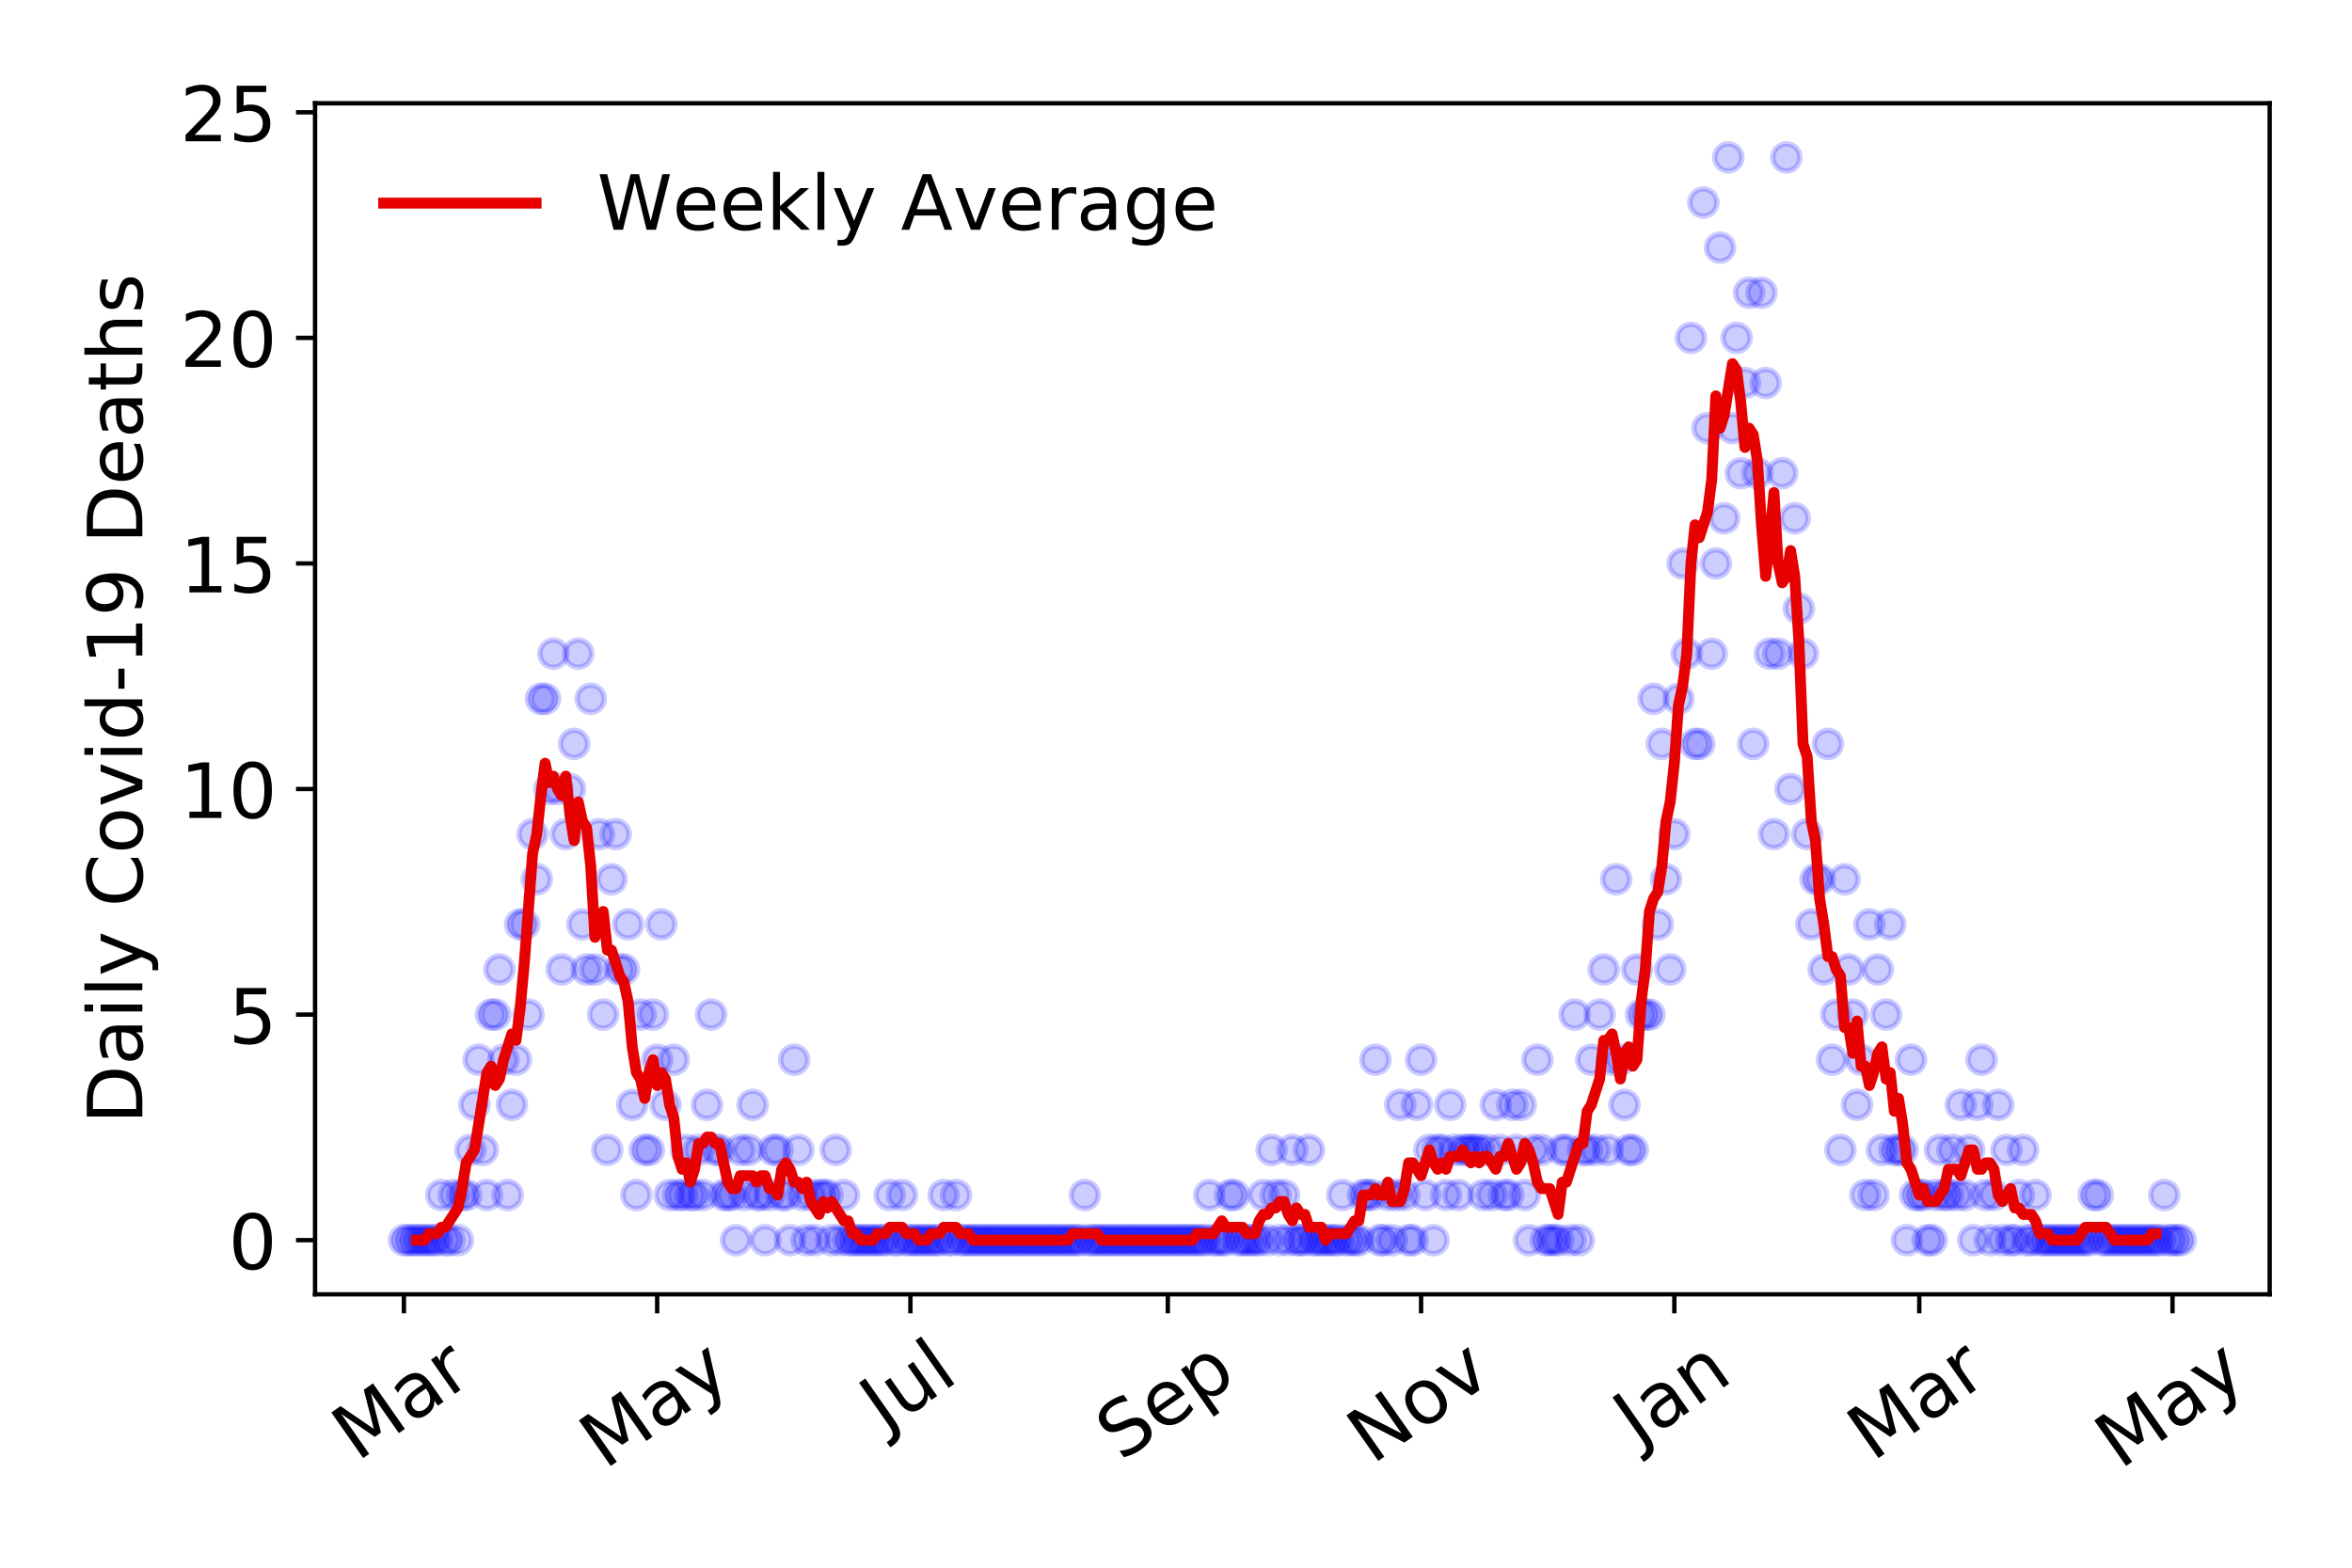 <?xml version="1.0" encoding="utf-8" standalone="no"?>
<!DOCTYPE svg PUBLIC "-//W3C//DTD SVG 1.1//EN"
  "http://www.w3.org/Graphics/SVG/1.1/DTD/svg11.dtd">
<!-- Created with matplotlib (https://matplotlib.org/) -->
<svg height="288pt" version="1.1" viewBox="0 0 432 288" width="432pt" xmlns="http://www.w3.org/2000/svg" xmlns:xlink="http://www.w3.org/1999/xlink">
 <defs>
  <style type="text/css">
*{stroke-linecap:butt;stroke-linejoin:round;}
  </style>
 </defs>
 <g id="figure_1">
  <g id="patch_1">
   <path d="M 0 288 
L 432 288 
L 432 0 
L 0 0 
z
" style="fill:#ffffff;"/>
  </g>
  <g id="axes_1">
   <g id="patch_2">
    <path d="M 57.87 237.778 
L 416.88 237.778 
L 416.88 18.973 
L 57.87 18.973 
z
" style="fill:#ffffff;"/>
   </g>
   <g id="matplotlib.axis_1">
    <g id="xtick_1">
     <g id="line2d_1">
      <defs>
       <path d="M 0 0 
L 0 3.5 
" id="m0af966b2e5" style="stroke:#000000;stroke-width:0.8;"/>
      </defs>
      <g>
       <use style="stroke:#000000;stroke-width:0.8;" x="74.189" xlink:href="#m0af966b2e5" y="237.778"/>
      </g>
     </g>
     <g id="text_1">
      <!-- Mar -->
      <defs>
       <path d="M 9.812 72.906 
L 24.516 72.906 
L 43.109 23.297 
L 61.812 72.906 
L 76.516 72.906 
L 76.516 0 
L 66.891 0 
L 66.891 64.016 
L 48.094 14.016 
L 38.188 14.016 
L 19.391 64.016 
L 19.391 0 
L 9.812 0 
z
" id="DejaVuSans-77"/>
       <path d="M 34.281 27.484 
Q 23.391 27.484 19.188 25 
Q 14.984 22.516 14.984 16.5 
Q 14.984 11.719 18.141 8.906 
Q 21.297 6.109 26.703 6.109 
Q 34.188 6.109 38.703 11.406 
Q 43.219 16.703 43.219 25.484 
L 43.219 27.484 
z
M 52.203 31.203 
L 52.203 0 
L 43.219 0 
L 43.219 8.297 
Q 40.141 3.328 35.547 0.953 
Q 30.953 -1.422 24.312 -1.422 
Q 15.922 -1.422 10.953 3.297 
Q 6 8.016 6 15.922 
Q 6 25.141 12.172 29.828 
Q 18.359 34.516 30.609 34.516 
L 43.219 34.516 
L 43.219 35.406 
Q 43.219 41.609 39.141 45 
Q 35.062 48.391 27.688 48.391 
Q 23 48.391 18.547 47.266 
Q 14.109 46.141 10.016 43.891 
L 10.016 52.203 
Q 14.938 54.109 19.578 55.047 
Q 24.219 56 28.609 56 
Q 40.484 56 46.344 49.844 
Q 52.203 43.703 52.203 31.203 
z
" id="DejaVuSans-97"/>
       <path d="M 41.109 46.297 
Q 39.594 47.172 37.812 47.578 
Q 36.031 48 33.891 48 
Q 26.266 48 22.188 43.047 
Q 18.109 38.094 18.109 28.812 
L 18.109 0 
L 9.078 0 
L 9.078 54.688 
L 18.109 54.688 
L 18.109 46.188 
Q 20.953 51.172 25.484 53.578 
Q 30.031 56 36.531 56 
Q 37.453 56 38.578 55.875 
Q 39.703 55.766 41.062 55.516 
z
" id="DejaVuSans-114"/>
      </defs>
      <g transform="translate(65.586 268.643)rotate(-35)scale(0.14 -0.14)">
       <use xlink:href="#DejaVuSans-77"/>
       <use x="86.279" xlink:href="#DejaVuSans-97"/>
       <use x="147.559" xlink:href="#DejaVuSans-114"/>
      </g>
     </g>
    </g>
    <g id="xtick_2">
     <g id="line2d_2">
      <g>
       <use style="stroke:#000000;stroke-width:0.8;" x="120.704" xlink:href="#m0af966b2e5" y="237.778"/>
      </g>
     </g>
     <g id="text_2">
      <!-- May -->
      <defs>
       <path d="M 32.172 -5.078 
Q 28.375 -14.844 24.75 -17.812 
Q 21.141 -20.797 15.094 -20.797 
L 7.906 -20.797 
L 7.906 -13.281 
L 13.188 -13.281 
Q 16.891 -13.281 18.938 -11.516 
Q 21 -9.766 23.484 -3.219 
L 25.094 0.875 
L 2.984 54.688 
L 12.5 54.688 
L 29.594 11.922 
L 46.688 54.688 
L 56.203 54.688 
z
" id="DejaVuSans-121"/>
      </defs>
      <g transform="translate(111.065 270.094)rotate(-35)scale(0.14 -0.14)">
       <use xlink:href="#DejaVuSans-77"/>
       <use x="86.279" xlink:href="#DejaVuSans-97"/>
       <use x="147.559" xlink:href="#DejaVuSans-121"/>
      </g>
     </g>
    </g>
    <g id="xtick_3">
     <g id="line2d_3">
      <g>
       <use style="stroke:#000000;stroke-width:0.8;" x="167.22" xlink:href="#m0af966b2e5" y="237.778"/>
      </g>
     </g>
     <g id="text_3">
      <!-- Jul -->
      <defs>
       <path d="M 9.812 72.906 
L 19.672 72.906 
L 19.672 5.078 
Q 19.672 -8.109 14.672 -14.062 
Q 9.672 -20.016 -1.422 -20.016 
L -5.172 -20.016 
L -5.172 -11.719 
L -2.094 -11.719 
Q 4.438 -11.719 7.125 -8.047 
Q 9.812 -4.391 9.812 5.078 
z
" id="DejaVuSans-74"/>
       <path d="M 8.5 21.578 
L 8.5 54.688 
L 17.484 54.688 
L 17.484 21.922 
Q 17.484 14.156 20.5 10.266 
Q 23.531 6.391 29.594 6.391 
Q 36.859 6.391 41.078 11.031 
Q 45.312 15.672 45.312 23.688 
L 45.312 54.688 
L 54.297 54.688 
L 54.297 0 
L 45.312 0 
L 45.312 8.406 
Q 42.047 3.422 37.719 1 
Q 33.406 -1.422 27.688 -1.422 
Q 18.266 -1.422 13.375 4.438 
Q 8.5 10.297 8.5 21.578 
z
M 31.109 56 
z
" id="DejaVuSans-117"/>
       <path d="M 9.422 75.984 
L 18.406 75.984 
L 18.406 0 
L 9.422 0 
z
" id="DejaVuSans-108"/>
      </defs>
      <g transform="translate(162.517 263.181)rotate(-35)scale(0.14 -0.14)">
       <use xlink:href="#DejaVuSans-74"/>
       <use x="29.492" xlink:href="#DejaVuSans-117"/>
       <use x="92.871" xlink:href="#DejaVuSans-108"/>
      </g>
     </g>
    </g>
    <g id="xtick_4">
     <g id="line2d_4">
      <g>
       <use style="stroke:#000000;stroke-width:0.8;" x="214.498" xlink:href="#m0af966b2e5" y="237.778"/>
      </g>
     </g>
     <g id="text_4">
      <!-- Sep -->
      <defs>
       <path d="M 53.516 70.516 
L 53.516 60.891 
Q 47.906 63.578 42.922 64.891 
Q 37.938 66.219 33.297 66.219 
Q 25.25 66.219 20.875 63.094 
Q 16.5 59.969 16.5 54.203 
Q 16.5 49.359 19.406 46.891 
Q 22.312 44.438 30.422 42.922 
L 36.375 41.703 
Q 47.406 39.594 52.656 34.297 
Q 57.906 29 57.906 20.125 
Q 57.906 9.516 50.797 4.047 
Q 43.703 -1.422 29.984 -1.422 
Q 24.812 -1.422 18.969 -0.25 
Q 13.141 0.922 6.891 3.219 
L 6.891 13.375 
Q 12.891 10.016 18.656 8.297 
Q 24.422 6.594 29.984 6.594 
Q 38.422 6.594 43.016 9.906 
Q 47.609 13.234 47.609 19.391 
Q 47.609 24.75 44.312 27.781 
Q 41.016 30.812 33.5 32.328 
L 27.484 33.5 
Q 16.453 35.688 11.516 40.375 
Q 6.594 45.062 6.594 53.422 
Q 6.594 63.094 13.406 68.656 
Q 20.219 74.219 32.172 74.219 
Q 37.312 74.219 42.625 73.281 
Q 47.953 72.359 53.516 70.516 
z
" id="DejaVuSans-83"/>
       <path d="M 56.203 29.594 
L 56.203 25.203 
L 14.891 25.203 
Q 15.484 15.922 20.484 11.062 
Q 25.484 6.203 34.422 6.203 
Q 39.594 6.203 44.453 7.469 
Q 49.312 8.734 54.109 11.281 
L 54.109 2.781 
Q 49.266 0.734 44.188 -0.344 
Q 39.109 -1.422 33.891 -1.422 
Q 20.797 -1.422 13.156 6.188 
Q 5.516 13.812 5.516 26.812 
Q 5.516 40.234 12.766 48.109 
Q 20.016 56 32.328 56 
Q 43.359 56 49.781 48.891 
Q 56.203 41.797 56.203 29.594 
z
M 47.219 32.234 
Q 47.125 39.594 43.094 43.984 
Q 39.062 48.391 32.422 48.391 
Q 24.906 48.391 20.391 44.141 
Q 15.875 39.891 15.188 32.172 
z
" id="DejaVuSans-101"/>
       <path d="M 18.109 8.203 
L 18.109 -20.797 
L 9.078 -20.797 
L 9.078 54.688 
L 18.109 54.688 
L 18.109 46.391 
Q 20.953 51.266 25.266 53.625 
Q 29.594 56 35.594 56 
Q 45.562 56 51.781 48.094 
Q 58.016 40.188 58.016 27.297 
Q 58.016 14.406 51.781 6.484 
Q 45.562 -1.422 35.594 -1.422 
Q 29.594 -1.422 25.266 0.953 
Q 20.953 3.328 18.109 8.203 
z
M 48.688 27.297 
Q 48.688 37.203 44.609 42.844 
Q 40.531 48.484 33.406 48.484 
Q 26.266 48.484 22.188 42.844 
Q 18.109 37.203 18.109 27.297 
Q 18.109 17.391 22.188 11.75 
Q 26.266 6.109 33.406 6.109 
Q 40.531 6.109 44.609 11.75 
Q 48.688 17.391 48.688 27.297 
z
" id="DejaVuSans-112"/>
      </defs>
      <g transform="translate(205.905 268.629)rotate(-35)scale(0.14 -0.14)">
       <use xlink:href="#DejaVuSans-83"/>
       <use x="63.477" xlink:href="#DejaVuSans-101"/>
       <use x="125" xlink:href="#DejaVuSans-112"/>
      </g>
     </g>
    </g>
    <g id="xtick_5">
     <g id="line2d_5">
      <g>
       <use style="stroke:#000000;stroke-width:0.8;" x="261.014" xlink:href="#m0af966b2e5" y="237.778"/>
      </g>
     </g>
     <g id="text_5">
      <!-- Nov -->
      <defs>
       <path d="M 9.812 72.906 
L 23.094 72.906 
L 55.422 11.922 
L 55.422 72.906 
L 64.984 72.906 
L 64.984 0 
L 51.703 0 
L 19.391 60.984 
L 19.391 0 
L 9.812 0 
z
" id="DejaVuSans-78"/>
       <path d="M 30.609 48.391 
Q 23.391 48.391 19.188 42.75 
Q 14.984 37.109 14.984 27.297 
Q 14.984 17.484 19.156 11.844 
Q 23.344 6.203 30.609 6.203 
Q 37.797 6.203 41.984 11.859 
Q 46.188 17.531 46.188 27.297 
Q 46.188 37.016 41.984 42.703 
Q 37.797 48.391 30.609 48.391 
z
M 30.609 56 
Q 42.328 56 49.016 48.375 
Q 55.719 40.766 55.719 27.297 
Q 55.719 13.875 49.016 6.219 
Q 42.328 -1.422 30.609 -1.422 
Q 18.844 -1.422 12.172 6.219 
Q 5.516 13.875 5.516 27.297 
Q 5.516 40.766 12.172 48.375 
Q 18.844 56 30.609 56 
z
" id="DejaVuSans-111"/>
       <path d="M 2.984 54.688 
L 12.5 54.688 
L 29.594 8.797 
L 46.688 54.688 
L 56.203 54.688 
L 35.688 0 
L 23.484 0 
z
" id="DejaVuSans-118"/>
      </defs>
      <g transform="translate(252.038 269.166)rotate(-35)scale(0.14 -0.14)">
       <use xlink:href="#DejaVuSans-78"/>
       <use x="74.805" xlink:href="#DejaVuSans-111"/>
       <use x="135.986" xlink:href="#DejaVuSans-118"/>
      </g>
     </g>
    </g>
    <g id="xtick_6">
     <g id="line2d_6">
      <g>
       <use style="stroke:#000000;stroke-width:0.8;" x="307.53" xlink:href="#m0af966b2e5" y="237.778"/>
      </g>
     </g>
     <g id="text_6">
      <!-- Jan -->
      <defs>
       <path d="M 54.891 33.016 
L 54.891 0 
L 45.906 0 
L 45.906 32.719 
Q 45.906 40.484 42.875 44.328 
Q 39.844 48.188 33.797 48.188 
Q 26.516 48.188 22.312 43.547 
Q 18.109 38.922 18.109 30.906 
L 18.109 0 
L 9.078 0 
L 9.078 54.688 
L 18.109 54.688 
L 18.109 46.188 
Q 21.344 51.125 25.703 53.562 
Q 30.078 56 35.797 56 
Q 45.219 56 50.047 50.172 
Q 54.891 44.344 54.891 33.016 
z
" id="DejaVuSans-110"/>
      </defs>
      <g transform="translate(300.906 265.871)rotate(-35)scale(0.14 -0.14)">
       <use xlink:href="#DejaVuSans-74"/>
       <use x="29.492" xlink:href="#DejaVuSans-97"/>
       <use x="90.771" xlink:href="#DejaVuSans-110"/>
      </g>
     </g>
    </g>
    <g id="xtick_7">
     <g id="line2d_7">
      <g>
       <use style="stroke:#000000;stroke-width:0.8;" x="352.521" xlink:href="#m0af966b2e5" y="237.778"/>
      </g>
     </g>
     <g id="text_7">
      <!-- Mar -->
      <g transform="translate(343.918 268.643)rotate(-35)scale(0.14 -0.14)">
       <use xlink:href="#DejaVuSans-77"/>
       <use x="86.279" xlink:href="#DejaVuSans-97"/>
       <use x="147.559" xlink:href="#DejaVuSans-114"/>
      </g>
     </g>
    </g>
    <g id="xtick_8">
     <g id="line2d_8">
      <g>
       <use style="stroke:#000000;stroke-width:0.8;" x="399.036" xlink:href="#m0af966b2e5" y="237.778"/>
      </g>
     </g>
     <g id="text_8">
      <!-- May -->
      <g transform="translate(389.397 270.094)rotate(-35)scale(0.14 -0.14)">
       <use xlink:href="#DejaVuSans-77"/>
       <use x="86.279" xlink:href="#DejaVuSans-97"/>
       <use x="147.559" xlink:href="#DejaVuSans-121"/>
      </g>
     </g>
    </g>
   </g>
   <g id="matplotlib.axis_2">
    <g id="ytick_1">
     <g id="line2d_9">
      <defs>
       <path d="M 0 0 
L -3.5 0 
" id="mcacfcdc921" style="stroke:#000000;stroke-width:0.8;"/>
      </defs>
      <g>
       <use style="stroke:#000000;stroke-width:0.8;" x="57.87" xlink:href="#mcacfcdc921" y="227.832"/>
      </g>
     </g>
     <g id="text_9">
      <!-- 0 -->
      <defs>
       <path d="M 31.781 66.406 
Q 24.172 66.406 20.328 58.906 
Q 16.5 51.422 16.5 36.375 
Q 16.5 21.391 20.328 13.891 
Q 24.172 6.391 31.781 6.391 
Q 39.453 6.391 43.281 13.891 
Q 47.125 21.391 47.125 36.375 
Q 47.125 51.422 43.281 58.906 
Q 39.453 66.406 31.781 66.406 
z
M 31.781 74.219 
Q 44.047 74.219 50.516 64.516 
Q 56.984 54.828 56.984 36.375 
Q 56.984 17.969 50.516 8.266 
Q 44.047 -1.422 31.781 -1.422 
Q 19.531 -1.422 13.062 8.266 
Q 6.594 17.969 6.594 36.375 
Q 6.594 54.828 13.062 64.516 
Q 19.531 74.219 31.781 74.219 
z
" id="DejaVuSans-48"/>
      </defs>
      <g transform="translate(41.962 233.151)scale(0.14 -0.14)">
       <use xlink:href="#DejaVuSans-48"/>
      </g>
     </g>
    </g>
    <g id="ytick_2">
     <g id="line2d_10">
      <g>
       <use style="stroke:#000000;stroke-width:0.8;" x="57.87" xlink:href="#mcacfcdc921" y="186.392"/>
      </g>
     </g>
     <g id="text_10">
      <!-- 5 -->
      <defs>
       <path d="M 10.797 72.906 
L 49.516 72.906 
L 49.516 64.594 
L 19.828 64.594 
L 19.828 46.734 
Q 21.969 47.469 24.109 47.828 
Q 26.266 48.188 28.422 48.188 
Q 40.625 48.188 47.75 41.5 
Q 54.891 34.812 54.891 23.391 
Q 54.891 11.625 47.562 5.094 
Q 40.234 -1.422 26.906 -1.422 
Q 22.312 -1.422 17.547 -0.641 
Q 12.797 0.141 7.719 1.703 
L 7.719 11.625 
Q 12.109 9.234 16.797 8.062 
Q 21.484 6.891 26.703 6.891 
Q 35.156 6.891 40.078 11.328 
Q 45.016 15.766 45.016 23.391 
Q 45.016 31 40.078 35.438 
Q 35.156 39.891 26.703 39.891 
Q 22.75 39.891 18.812 39.016 
Q 14.891 38.141 10.797 36.281 
z
" id="DejaVuSans-53"/>
      </defs>
      <g transform="translate(41.962 191.711)scale(0.14 -0.14)">
       <use xlink:href="#DejaVuSans-53"/>
      </g>
     </g>
    </g>
    <g id="ytick_3">
     <g id="line2d_11">
      <g>
       <use style="stroke:#000000;stroke-width:0.8;" x="57.87" xlink:href="#mcacfcdc921" y="144.952"/>
      </g>
     </g>
     <g id="text_11">
      <!-- 10 -->
      <defs>
       <path d="M 12.406 8.297 
L 28.516 8.297 
L 28.516 63.922 
L 10.984 60.406 
L 10.984 69.391 
L 28.422 72.906 
L 38.281 72.906 
L 38.281 8.297 
L 54.391 8.297 
L 54.391 0 
L 12.406 0 
z
" id="DejaVuSans-49"/>
      </defs>
      <g transform="translate(33.055 150.271)scale(0.14 -0.14)">
       <use xlink:href="#DejaVuSans-49"/>
       <use x="63.623" xlink:href="#DejaVuSans-48"/>
      </g>
     </g>
    </g>
    <g id="ytick_4">
     <g id="line2d_12">
      <g>
       <use style="stroke:#000000;stroke-width:0.8;" x="57.87" xlink:href="#mcacfcdc921" y="103.511"/>
      </g>
     </g>
     <g id="text_12">
      <!-- 15 -->
      <g transform="translate(33.055 108.83)scale(0.14 -0.14)">
       <use xlink:href="#DejaVuSans-49"/>
       <use x="63.623" xlink:href="#DejaVuSans-53"/>
      </g>
     </g>
    </g>
    <g id="ytick_5">
     <g id="line2d_13">
      <g>
       <use style="stroke:#000000;stroke-width:0.8;" x="57.87" xlink:href="#mcacfcdc921" y="62.071"/>
      </g>
     </g>
     <g id="text_13">
      <!-- 20 -->
      <defs>
       <path d="M 19.188 8.297 
L 53.609 8.297 
L 53.609 0 
L 7.328 0 
L 7.328 8.297 
Q 12.938 14.109 22.625 23.891 
Q 32.328 33.688 34.812 36.531 
Q 39.547 41.844 41.422 45.531 
Q 43.312 49.219 43.312 52.781 
Q 43.312 58.594 39.234 62.25 
Q 35.156 65.922 28.609 65.922 
Q 23.969 65.922 18.812 64.312 
Q 13.672 62.703 7.812 59.422 
L 7.812 69.391 
Q 13.766 71.781 18.938 73 
Q 24.125 74.219 28.422 74.219 
Q 39.75 74.219 46.484 68.547 
Q 53.219 62.891 53.219 53.422 
Q 53.219 48.922 51.531 44.891 
Q 49.859 40.875 45.406 35.406 
Q 44.188 33.984 37.641 27.219 
Q 31.109 20.453 19.188 8.297 
z
" id="DejaVuSans-50"/>
      </defs>
      <g transform="translate(33.055 67.39)scale(0.14 -0.14)">
       <use xlink:href="#DejaVuSans-50"/>
       <use x="63.623" xlink:href="#DejaVuSans-48"/>
      </g>
     </g>
    </g>
    <g id="ytick_6">
     <g id="line2d_14">
      <g>
       <use style="stroke:#000000;stroke-width:0.8;" x="57.87" xlink:href="#mcacfcdc921" y="20.63"/>
      </g>
     </g>
     <g id="text_14">
      <!-- 25 -->
      <g transform="translate(33.055 25.949)scale(0.14 -0.14)">
       <use xlink:href="#DejaVuSans-50"/>
       <use x="63.623" xlink:href="#DejaVuSans-53"/>
      </g>
     </g>
    </g>
    <g id="text_15">
     <!-- Daily Covid-19 Deaths -->
     <defs>
      <path d="M 19.672 64.797 
L 19.672 8.109 
L 31.594 8.109 
Q 46.688 8.109 53.688 14.938 
Q 60.688 21.781 60.688 36.531 
Q 60.688 51.172 53.688 57.984 
Q 46.688 64.797 31.594 64.797 
z
M 9.812 72.906 
L 30.078 72.906 
Q 51.266 72.906 61.172 64.094 
Q 71.094 55.281 71.094 36.531 
Q 71.094 17.672 61.125 8.828 
Q 51.172 0 30.078 0 
L 9.812 0 
z
" id="DejaVuSans-68"/>
      <path d="M 9.422 54.688 
L 18.406 54.688 
L 18.406 0 
L 9.422 0 
z
M 9.422 75.984 
L 18.406 75.984 
L 18.406 64.594 
L 9.422 64.594 
z
" id="DejaVuSans-105"/>
      <path id="DejaVuSans-32"/>
      <path d="M 64.406 67.281 
L 64.406 56.891 
Q 59.422 61.531 53.781 63.812 
Q 48.141 66.109 41.797 66.109 
Q 29.297 66.109 22.656 58.469 
Q 16.016 50.828 16.016 36.375 
Q 16.016 21.969 22.656 14.328 
Q 29.297 6.688 41.797 6.688 
Q 48.141 6.688 53.781 8.984 
Q 59.422 11.281 64.406 15.922 
L 64.406 5.609 
Q 59.234 2.094 53.438 0.328 
Q 47.656 -1.422 41.219 -1.422 
Q 24.656 -1.422 15.125 8.703 
Q 5.609 18.844 5.609 36.375 
Q 5.609 53.953 15.125 64.078 
Q 24.656 74.219 41.219 74.219 
Q 47.75 74.219 53.531 72.484 
Q 59.328 70.75 64.406 67.281 
z
" id="DejaVuSans-67"/>
      <path d="M 45.406 46.391 
L 45.406 75.984 
L 54.391 75.984 
L 54.391 0 
L 45.406 0 
L 45.406 8.203 
Q 42.578 3.328 38.25 0.953 
Q 33.938 -1.422 27.875 -1.422 
Q 17.969 -1.422 11.734 6.484 
Q 5.516 14.406 5.516 27.297 
Q 5.516 40.188 11.734 48.094 
Q 17.969 56 27.875 56 
Q 33.938 56 38.25 53.625 
Q 42.578 51.266 45.406 46.391 
z
M 14.797 27.297 
Q 14.797 17.391 18.875 11.75 
Q 22.953 6.109 30.078 6.109 
Q 37.203 6.109 41.297 11.75 
Q 45.406 17.391 45.406 27.297 
Q 45.406 37.203 41.297 42.844 
Q 37.203 48.484 30.078 48.484 
Q 22.953 48.484 18.875 42.844 
Q 14.797 37.203 14.797 27.297 
z
" id="DejaVuSans-100"/>
      <path d="M 4.891 31.391 
L 31.203 31.391 
L 31.203 23.391 
L 4.891 23.391 
z
" id="DejaVuSans-45"/>
      <path d="M 10.984 1.516 
L 10.984 10.5 
Q 14.703 8.734 18.5 7.812 
Q 22.312 6.891 25.984 6.891 
Q 35.75 6.891 40.891 13.453 
Q 46.047 20.016 46.781 33.406 
Q 43.953 29.203 39.594 26.953 
Q 35.25 24.703 29.984 24.703 
Q 19.047 24.703 12.672 31.312 
Q 6.297 37.938 6.297 49.422 
Q 6.297 60.641 12.938 67.422 
Q 19.578 74.219 30.609 74.219 
Q 43.266 74.219 49.922 64.516 
Q 56.594 54.828 56.594 36.375 
Q 56.594 19.141 48.406 8.859 
Q 40.234 -1.422 26.422 -1.422 
Q 22.703 -1.422 18.891 -0.688 
Q 15.094 0.047 10.984 1.516 
z
M 30.609 32.422 
Q 37.25 32.422 41.125 36.953 
Q 45.016 41.5 45.016 49.422 
Q 45.016 57.281 41.125 61.844 
Q 37.25 66.406 30.609 66.406 
Q 23.969 66.406 20.094 61.844 
Q 16.219 57.281 16.219 49.422 
Q 16.219 41.5 20.094 36.953 
Q 23.969 32.422 30.609 32.422 
z
" id="DejaVuSans-57"/>
      <path d="M 18.312 70.219 
L 18.312 54.688 
L 36.812 54.688 
L 36.812 47.703 
L 18.312 47.703 
L 18.312 18.016 
Q 18.312 11.328 20.141 9.422 
Q 21.969 7.516 27.594 7.516 
L 36.812 7.516 
L 36.812 0 
L 27.594 0 
Q 17.188 0 13.234 3.875 
Q 9.281 7.766 9.281 18.016 
L 9.281 47.703 
L 2.688 47.703 
L 2.688 54.688 
L 9.281 54.688 
L 9.281 70.219 
z
" id="DejaVuSans-116"/>
      <path d="M 54.891 33.016 
L 54.891 0 
L 45.906 0 
L 45.906 32.719 
Q 45.906 40.484 42.875 44.328 
Q 39.844 48.188 33.797 48.188 
Q 26.516 48.188 22.312 43.547 
Q 18.109 38.922 18.109 30.906 
L 18.109 0 
L 9.078 0 
L 9.078 75.984 
L 18.109 75.984 
L 18.109 46.188 
Q 21.344 51.125 25.703 53.562 
Q 30.078 56 35.797 56 
Q 45.219 56 50.047 50.172 
Q 54.891 44.344 54.891 33.016 
z
" id="DejaVuSans-104"/>
      <path d="M 44.281 53.078 
L 44.281 44.578 
Q 40.484 46.531 36.375 47.5 
Q 32.281 48.484 27.875 48.484 
Q 21.188 48.484 17.844 46.438 
Q 14.5 44.391 14.5 40.281 
Q 14.5 37.156 16.891 35.375 
Q 19.281 33.594 26.516 31.984 
L 29.594 31.297 
Q 39.156 29.25 43.188 25.516 
Q 47.219 21.781 47.219 15.094 
Q 47.219 7.469 41.188 3.016 
Q 35.156 -1.422 24.609 -1.422 
Q 20.219 -1.422 15.453 -0.562 
Q 10.688 0.297 5.422 2 
L 5.422 11.281 
Q 10.406 8.688 15.234 7.391 
Q 20.062 6.109 24.812 6.109 
Q 31.156 6.109 34.562 8.281 
Q 37.984 10.453 37.984 14.406 
Q 37.984 18.062 35.516 20.016 
Q 33.062 21.969 24.703 23.781 
L 21.578 24.516 
Q 13.234 26.266 9.516 29.906 
Q 5.812 33.547 5.812 39.891 
Q 5.812 47.609 11.281 51.797 
Q 16.75 56 26.812 56 
Q 31.781 56 36.172 55.266 
Q 40.578 54.547 44.281 53.078 
z
" id="DejaVuSans-115"/>
     </defs>
     <g transform="translate(26.143 206.487)rotate(-90)scale(0.14 -0.14)">
      <use xlink:href="#DejaVuSans-68"/>
      <use x="77.002" xlink:href="#DejaVuSans-97"/>
      <use x="138.281" xlink:href="#DejaVuSans-105"/>
      <use x="166.064" xlink:href="#DejaVuSans-108"/>
      <use x="193.848" xlink:href="#DejaVuSans-121"/>
      <use x="253.027" xlink:href="#DejaVuSans-32"/>
      <use x="284.814" xlink:href="#DejaVuSans-67"/>
      <use x="354.639" xlink:href="#DejaVuSans-111"/>
      <use x="415.82" xlink:href="#DejaVuSans-118"/>
      <use x="475" xlink:href="#DejaVuSans-105"/>
      <use x="502.783" xlink:href="#DejaVuSans-100"/>
      <use x="566.26" xlink:href="#DejaVuSans-45"/>
      <use x="602.344" xlink:href="#DejaVuSans-49"/>
      <use x="665.967" xlink:href="#DejaVuSans-57"/>
      <use x="729.59" xlink:href="#DejaVuSans-32"/>
      <use x="761.377" xlink:href="#DejaVuSans-68"/>
      <use x="838.379" xlink:href="#DejaVuSans-101"/>
      <use x="899.902" xlink:href="#DejaVuSans-97"/>
      <use x="961.182" xlink:href="#DejaVuSans-116"/>
      <use x="1000.391" xlink:href="#DejaVuSans-104"/>
      <use x="1063.77" xlink:href="#DejaVuSans-115"/>
     </g>
    </g>
   </g>
   <g id="line2d_15">
    <defs>
     <path d="M 0 2.5 
C 0.663 2.5 1.299 2.237 1.768 1.768 
C 2.237 1.299 2.5 0.663 2.5 0 
C 2.5 -0.663 2.237 -1.299 1.768 -1.768 
C 1.299 -2.237 0.663 -2.5 0 -2.5 
C -0.663 -2.5 -1.299 -2.237 -1.768 -1.768 
C -2.237 -1.299 -2.5 -0.663 -2.5 0 
C -2.5 0.663 -2.237 1.299 -1.768 1.768 
C -1.299 2.237 -0.663 2.5 0 2.5 
z
" id="me661860135" style="stroke:#0000ff;stroke-opacity:0.2;"/>
    </defs>
    <g clip-path="url(#pe596244236)">
     <use style="fill:#0000ff;fill-opacity:0.2;stroke:#0000ff;stroke-opacity:0.2;" x="74.189" xlink:href="#me661860135" y="227.832"/>
     <use style="fill:#0000ff;fill-opacity:0.2;stroke:#0000ff;stroke-opacity:0.2;" x="74.951" xlink:href="#me661860135" y="227.832"/>
     <use style="fill:#0000ff;fill-opacity:0.2;stroke:#0000ff;stroke-opacity:0.2;" x="75.714" xlink:href="#me661860135" y="227.832"/>
     <use style="fill:#0000ff;fill-opacity:0.2;stroke:#0000ff;stroke-opacity:0.2;" x="76.476" xlink:href="#me661860135" y="227.832"/>
     <use style="fill:#0000ff;fill-opacity:0.2;stroke:#0000ff;stroke-opacity:0.2;" x="77.239" xlink:href="#me661860135" y="227.832"/>
     <use style="fill:#0000ff;fill-opacity:0.2;stroke:#0000ff;stroke-opacity:0.2;" x="78.001" xlink:href="#me661860135" y="227.832"/>
     <use style="fill:#0000ff;fill-opacity:0.2;stroke:#0000ff;stroke-opacity:0.2;" x="78.764" xlink:href="#me661860135" y="227.832"/>
     <use style="fill:#0000ff;fill-opacity:0.2;stroke:#0000ff;stroke-opacity:0.2;" x="79.527" xlink:href="#me661860135" y="227.832"/>
     <use style="fill:#0000ff;fill-opacity:0.2;stroke:#0000ff;stroke-opacity:0.2;" x="80.289" xlink:href="#me661860135" y="227.832"/>
     <use style="fill:#0000ff;fill-opacity:0.2;stroke:#0000ff;stroke-opacity:0.2;" x="81.052" xlink:href="#me661860135" y="219.544"/>
     <use style="fill:#0000ff;fill-opacity:0.2;stroke:#0000ff;stroke-opacity:0.2;" x="81.814" xlink:href="#me661860135" y="227.832"/>
     <use style="fill:#0000ff;fill-opacity:0.2;stroke:#0000ff;stroke-opacity:0.2;" x="82.577" xlink:href="#me661860135" y="227.832"/>
     <use style="fill:#0000ff;fill-opacity:0.2;stroke:#0000ff;stroke-opacity:0.2;" x="83.339" xlink:href="#me661860135" y="219.544"/>
     <use style="fill:#0000ff;fill-opacity:0.2;stroke:#0000ff;stroke-opacity:0.2;" x="84.102" xlink:href="#me661860135" y="227.832"/>
     <use style="fill:#0000ff;fill-opacity:0.2;stroke:#0000ff;stroke-opacity:0.2;" x="84.864" xlink:href="#me661860135" y="219.544"/>
     <use style="fill:#0000ff;fill-opacity:0.2;stroke:#0000ff;stroke-opacity:0.2;" x="85.627" xlink:href="#me661860135" y="219.544"/>
     <use style="fill:#0000ff;fill-opacity:0.2;stroke:#0000ff;stroke-opacity:0.2;" x="86.389" xlink:href="#me661860135" y="211.256"/>
     <use style="fill:#0000ff;fill-opacity:0.2;stroke:#0000ff;stroke-opacity:0.2;" x="87.152" xlink:href="#me661860135" y="202.968"/>
     <use style="fill:#0000ff;fill-opacity:0.2;stroke:#0000ff;stroke-opacity:0.2;" x="87.915" xlink:href="#me661860135" y="194.68"/>
     <use style="fill:#0000ff;fill-opacity:0.2;stroke:#0000ff;stroke-opacity:0.2;" x="88.677" xlink:href="#me661860135" y="211.256"/>
     <use style="fill:#0000ff;fill-opacity:0.2;stroke:#0000ff;stroke-opacity:0.2;" x="89.44" xlink:href="#me661860135" y="219.544"/>
     <use style="fill:#0000ff;fill-opacity:0.2;stroke:#0000ff;stroke-opacity:0.2;" x="90.202" xlink:href="#me661860135" y="186.392"/>
     <use style="fill:#0000ff;fill-opacity:0.2;stroke:#0000ff;stroke-opacity:0.2;" x="90.965" xlink:href="#me661860135" y="186.392"/>
     <use style="fill:#0000ff;fill-opacity:0.2;stroke:#0000ff;stroke-opacity:0.2;" x="91.727" xlink:href="#me661860135" y="178.104"/>
     <use style="fill:#0000ff;fill-opacity:0.2;stroke:#0000ff;stroke-opacity:0.2;" x="92.49" xlink:href="#me661860135" y="194.68"/>
     <use style="fill:#0000ff;fill-opacity:0.2;stroke:#0000ff;stroke-opacity:0.2;" x="93.252" xlink:href="#me661860135" y="219.544"/>
     <use style="fill:#0000ff;fill-opacity:0.2;stroke:#0000ff;stroke-opacity:0.2;" x="94.015" xlink:href="#me661860135" y="202.968"/>
     <use style="fill:#0000ff;fill-opacity:0.2;stroke:#0000ff;stroke-opacity:0.2;" x="94.778" xlink:href="#me661860135" y="194.68"/>
     <use style="fill:#0000ff;fill-opacity:0.2;stroke:#0000ff;stroke-opacity:0.2;" x="95.54" xlink:href="#me661860135" y="169.816"/>
     <use style="fill:#0000ff;fill-opacity:0.2;stroke:#0000ff;stroke-opacity:0.2;" x="96.303" xlink:href="#me661860135" y="169.816"/>
     <use style="fill:#0000ff;fill-opacity:0.2;stroke:#0000ff;stroke-opacity:0.2;" x="97.065" xlink:href="#me661860135" y="186.392"/>
     <use style="fill:#0000ff;fill-opacity:0.2;stroke:#0000ff;stroke-opacity:0.2;" x="97.828" xlink:href="#me661860135" y="153.24"/>
     <use style="fill:#0000ff;fill-opacity:0.2;stroke:#0000ff;stroke-opacity:0.2;" x="98.59" xlink:href="#me661860135" y="161.528"/>
     <use style="fill:#0000ff;fill-opacity:0.2;stroke:#0000ff;stroke-opacity:0.2;" x="99.353" xlink:href="#me661860135" y="128.375"/>
     <use style="fill:#0000ff;fill-opacity:0.2;stroke:#0000ff;stroke-opacity:0.2;" x="100.115" xlink:href="#me661860135" y="128.375"/>
     <use style="fill:#0000ff;fill-opacity:0.2;stroke:#0000ff;stroke-opacity:0.2;" x="100.878" xlink:href="#me661860135" y="144.952"/>
     <use style="fill:#0000ff;fill-opacity:0.2;stroke:#0000ff;stroke-opacity:0.2;" x="101.641" xlink:href="#me661860135" y="120.087"/>
     <use style="fill:#0000ff;fill-opacity:0.2;stroke:#0000ff;stroke-opacity:0.2;" x="102.403" xlink:href="#me661860135" y="144.952"/>
     <use style="fill:#0000ff;fill-opacity:0.2;stroke:#0000ff;stroke-opacity:0.2;" x="103.166" xlink:href="#me661860135" y="178.104"/>
     <use style="fill:#0000ff;fill-opacity:0.2;stroke:#0000ff;stroke-opacity:0.2;" x="103.928" xlink:href="#me661860135" y="153.24"/>
     <use style="fill:#0000ff;fill-opacity:0.2;stroke:#0000ff;stroke-opacity:0.2;" x="104.691" xlink:href="#me661860135" y="144.952"/>
     <use style="fill:#0000ff;fill-opacity:0.2;stroke:#0000ff;stroke-opacity:0.2;" x="105.453" xlink:href="#me661860135" y="136.664"/>
     <use style="fill:#0000ff;fill-opacity:0.2;stroke:#0000ff;stroke-opacity:0.2;" x="106.216" xlink:href="#me661860135" y="120.087"/>
     <use style="fill:#0000ff;fill-opacity:0.2;stroke:#0000ff;stroke-opacity:0.2;" x="106.978" xlink:href="#me661860135" y="169.816"/>
     <use style="fill:#0000ff;fill-opacity:0.2;stroke:#0000ff;stroke-opacity:0.2;" x="107.741" xlink:href="#me661860135" y="178.104"/>
     <use style="fill:#0000ff;fill-opacity:0.2;stroke:#0000ff;stroke-opacity:0.2;" x="108.504" xlink:href="#me661860135" y="128.375"/>
     <use style="fill:#0000ff;fill-opacity:0.2;stroke:#0000ff;stroke-opacity:0.2;" x="109.266" xlink:href="#me661860135" y="178.104"/>
     <use style="fill:#0000ff;fill-opacity:0.2;stroke:#0000ff;stroke-opacity:0.2;" x="110.029" xlink:href="#me661860135" y="153.24"/>
     <use style="fill:#0000ff;fill-opacity:0.2;stroke:#0000ff;stroke-opacity:0.2;" x="110.791" xlink:href="#me661860135" y="186.392"/>
     <use style="fill:#0000ff;fill-opacity:0.2;stroke:#0000ff;stroke-opacity:0.2;" x="111.554" xlink:href="#me661860135" y="211.256"/>
     <use style="fill:#0000ff;fill-opacity:0.2;stroke:#0000ff;stroke-opacity:0.2;" x="112.316" xlink:href="#me661860135" y="161.528"/>
     <use style="fill:#0000ff;fill-opacity:0.2;stroke:#0000ff;stroke-opacity:0.2;" x="113.079" xlink:href="#me661860135" y="153.24"/>
     <use style="fill:#0000ff;fill-opacity:0.2;stroke:#0000ff;stroke-opacity:0.2;" x="113.841" xlink:href="#me661860135" y="178.104"/>
     <use style="fill:#0000ff;fill-opacity:0.2;stroke:#0000ff;stroke-opacity:0.2;" x="114.604" xlink:href="#me661860135" y="178.104"/>
     <use style="fill:#0000ff;fill-opacity:0.2;stroke:#0000ff;stroke-opacity:0.2;" x="115.367" xlink:href="#me661860135" y="169.816"/>
     <use style="fill:#0000ff;fill-opacity:0.2;stroke:#0000ff;stroke-opacity:0.2;" x="116.129" xlink:href="#me661860135" y="202.968"/>
     <use style="fill:#0000ff;fill-opacity:0.2;stroke:#0000ff;stroke-opacity:0.2;" x="116.892" xlink:href="#me661860135" y="219.544"/>
     <use style="fill:#0000ff;fill-opacity:0.2;stroke:#0000ff;stroke-opacity:0.2;" x="117.654" xlink:href="#me661860135" y="186.392"/>
     <use style="fill:#0000ff;fill-opacity:0.2;stroke:#0000ff;stroke-opacity:0.2;" x="118.417" xlink:href="#me661860135" y="211.256"/>
     <use style="fill:#0000ff;fill-opacity:0.2;stroke:#0000ff;stroke-opacity:0.2;" x="119.179" xlink:href="#me661860135" y="211.256"/>
     <use style="fill:#0000ff;fill-opacity:0.2;stroke:#0000ff;stroke-opacity:0.2;" x="119.942" xlink:href="#me661860135" y="186.392"/>
     <use style="fill:#0000ff;fill-opacity:0.2;stroke:#0000ff;stroke-opacity:0.2;" x="120.704" xlink:href="#me661860135" y="194.68"/>
     <use style="fill:#0000ff;fill-opacity:0.2;stroke:#0000ff;stroke-opacity:0.2;" x="121.467" xlink:href="#me661860135" y="169.816"/>
     <use style="fill:#0000ff;fill-opacity:0.2;stroke:#0000ff;stroke-opacity:0.2;" x="122.229" xlink:href="#me661860135" y="202.968"/>
     <use style="fill:#0000ff;fill-opacity:0.2;stroke:#0000ff;stroke-opacity:0.2;" x="122.992" xlink:href="#me661860135" y="219.544"/>
     <use style="fill:#0000ff;fill-opacity:0.2;stroke:#0000ff;stroke-opacity:0.2;" x="123.755" xlink:href="#me661860135" y="194.68"/>
     <use style="fill:#0000ff;fill-opacity:0.2;stroke:#0000ff;stroke-opacity:0.2;" x="124.517" xlink:href="#me661860135" y="219.544"/>
     <use style="fill:#0000ff;fill-opacity:0.2;stroke:#0000ff;stroke-opacity:0.2;" x="125.28" xlink:href="#me661860135" y="219.544"/>
     <use style="fill:#0000ff;fill-opacity:0.2;stroke:#0000ff;stroke-opacity:0.2;" x="126.042" xlink:href="#me661860135" y="211.256"/>
     <use style="fill:#0000ff;fill-opacity:0.2;stroke:#0000ff;stroke-opacity:0.2;" x="126.805" xlink:href="#me661860135" y="219.544"/>
     <use style="fill:#0000ff;fill-opacity:0.2;stroke:#0000ff;stroke-opacity:0.2;" x="127.567" xlink:href="#me661860135" y="219.544"/>
     <use style="fill:#0000ff;fill-opacity:0.2;stroke:#0000ff;stroke-opacity:0.2;" x="128.33" xlink:href="#me661860135" y="211.256"/>
     <use style="fill:#0000ff;fill-opacity:0.2;stroke:#0000ff;stroke-opacity:0.2;" x="129.092" xlink:href="#me661860135" y="219.544"/>
     <use style="fill:#0000ff;fill-opacity:0.2;stroke:#0000ff;stroke-opacity:0.2;" x="129.855" xlink:href="#me661860135" y="202.968"/>
     <use style="fill:#0000ff;fill-opacity:0.2;stroke:#0000ff;stroke-opacity:0.2;" x="130.618" xlink:href="#me661860135" y="186.392"/>
     <use style="fill:#0000ff;fill-opacity:0.2;stroke:#0000ff;stroke-opacity:0.2;" x="131.38" xlink:href="#me661860135" y="211.256"/>
     <use style="fill:#0000ff;fill-opacity:0.2;stroke:#0000ff;stroke-opacity:0.2;" x="132.143" xlink:href="#me661860135" y="211.256"/>
     <use style="fill:#0000ff;fill-opacity:0.2;stroke:#0000ff;stroke-opacity:0.2;" x="132.905" xlink:href="#me661860135" y="219.544"/>
     <use style="fill:#0000ff;fill-opacity:0.2;stroke:#0000ff;stroke-opacity:0.2;" x="133.668" xlink:href="#me661860135" y="219.544"/>
     <use style="fill:#0000ff;fill-opacity:0.2;stroke:#0000ff;stroke-opacity:0.2;" x="134.43" xlink:href="#me661860135" y="219.544"/>
     <use style="fill:#0000ff;fill-opacity:0.2;stroke:#0000ff;stroke-opacity:0.2;" x="135.193" xlink:href="#me661860135" y="227.832"/>
     <use style="fill:#0000ff;fill-opacity:0.2;stroke:#0000ff;stroke-opacity:0.2;" x="135.955" xlink:href="#me661860135" y="211.256"/>
     <use style="fill:#0000ff;fill-opacity:0.2;stroke:#0000ff;stroke-opacity:0.2;" x="136.718" xlink:href="#me661860135" y="219.544"/>
     <use style="fill:#0000ff;fill-opacity:0.2;stroke:#0000ff;stroke-opacity:0.2;" x="137.481" xlink:href="#me661860135" y="211.256"/>
     <use style="fill:#0000ff;fill-opacity:0.2;stroke:#0000ff;stroke-opacity:0.2;" x="138.243" xlink:href="#me661860135" y="202.968"/>
     <use style="fill:#0000ff;fill-opacity:0.2;stroke:#0000ff;stroke-opacity:0.2;" x="139.006" xlink:href="#me661860135" y="219.544"/>
     <use style="fill:#0000ff;fill-opacity:0.2;stroke:#0000ff;stroke-opacity:0.2;" x="139.768" xlink:href="#me661860135" y="219.544"/>
     <use style="fill:#0000ff;fill-opacity:0.2;stroke:#0000ff;stroke-opacity:0.2;" x="140.531" xlink:href="#me661860135" y="227.832"/>
     <use style="fill:#0000ff;fill-opacity:0.2;stroke:#0000ff;stroke-opacity:0.2;" x="141.293" xlink:href="#me661860135" y="219.544"/>
     <use style="fill:#0000ff;fill-opacity:0.2;stroke:#0000ff;stroke-opacity:0.2;" x="142.056" xlink:href="#me661860135" y="211.256"/>
     <use style="fill:#0000ff;fill-opacity:0.2;stroke:#0000ff;stroke-opacity:0.2;" x="142.818" xlink:href="#me661860135" y="211.256"/>
     <use style="fill:#0000ff;fill-opacity:0.2;stroke:#0000ff;stroke-opacity:0.2;" x="143.581" xlink:href="#me661860135" y="219.544"/>
     <use style="fill:#0000ff;fill-opacity:0.2;stroke:#0000ff;stroke-opacity:0.2;" x="144.344" xlink:href="#me661860135" y="219.544"/>
     <use style="fill:#0000ff;fill-opacity:0.2;stroke:#0000ff;stroke-opacity:0.2;" x="145.106" xlink:href="#me661860135" y="227.832"/>
     <use style="fill:#0000ff;fill-opacity:0.2;stroke:#0000ff;stroke-opacity:0.2;" x="145.869" xlink:href="#me661860135" y="194.68"/>
     <use style="fill:#0000ff;fill-opacity:0.2;stroke:#0000ff;stroke-opacity:0.2;" x="146.631" xlink:href="#me661860135" y="211.256"/>
     <use style="fill:#0000ff;fill-opacity:0.2;stroke:#0000ff;stroke-opacity:0.2;" x="147.394" xlink:href="#me661860135" y="219.544"/>
     <use style="fill:#0000ff;fill-opacity:0.2;stroke:#0000ff;stroke-opacity:0.2;" x="148.156" xlink:href="#me661860135" y="227.832"/>
     <use style="fill:#0000ff;fill-opacity:0.2;stroke:#0000ff;stroke-opacity:0.2;" x="148.919" xlink:href="#me661860135" y="219.544"/>
     <use style="fill:#0000ff;fill-opacity:0.2;stroke:#0000ff;stroke-opacity:0.2;" x="149.681" xlink:href="#me661860135" y="227.832"/>
     <use style="fill:#0000ff;fill-opacity:0.2;stroke:#0000ff;stroke-opacity:0.2;" x="150.444" xlink:href="#me661860135" y="219.544"/>
     <use style="fill:#0000ff;fill-opacity:0.2;stroke:#0000ff;stroke-opacity:0.2;" x="151.207" xlink:href="#me661860135" y="219.544"/>
     <use style="fill:#0000ff;fill-opacity:0.2;stroke:#0000ff;stroke-opacity:0.2;" x="151.969" xlink:href="#me661860135" y="219.544"/>
     <use style="fill:#0000ff;fill-opacity:0.2;stroke:#0000ff;stroke-opacity:0.2;" x="152.732" xlink:href="#me661860135" y="227.832"/>
     <use style="fill:#0000ff;fill-opacity:0.2;stroke:#0000ff;stroke-opacity:0.2;" x="153.494" xlink:href="#me661860135" y="211.256"/>
     <use style="fill:#0000ff;fill-opacity:0.2;stroke:#0000ff;stroke-opacity:0.2;" x="154.257" xlink:href="#me661860135" y="227.832"/>
     <use style="fill:#0000ff;fill-opacity:0.2;stroke:#0000ff;stroke-opacity:0.2;" x="155.019" xlink:href="#me661860135" y="219.544"/>
     <use style="fill:#0000ff;fill-opacity:0.2;stroke:#0000ff;stroke-opacity:0.2;" x="155.782" xlink:href="#me661860135" y="227.832"/>
     <use style="fill:#0000ff;fill-opacity:0.2;stroke:#0000ff;stroke-opacity:0.2;" x="156.544" xlink:href="#me661860135" y="227.832"/>
     <use style="fill:#0000ff;fill-opacity:0.2;stroke:#0000ff;stroke-opacity:0.2;" x="157.307" xlink:href="#me661860135" y="227.832"/>
     <use style="fill:#0000ff;fill-opacity:0.2;stroke:#0000ff;stroke-opacity:0.2;" x="158.069" xlink:href="#me661860135" y="227.832"/>
     <use style="fill:#0000ff;fill-opacity:0.2;stroke:#0000ff;stroke-opacity:0.2;" x="158.832" xlink:href="#me661860135" y="227.832"/>
     <use style="fill:#0000ff;fill-opacity:0.2;stroke:#0000ff;stroke-opacity:0.2;" x="159.595" xlink:href="#me661860135" y="227.832"/>
     <use style="fill:#0000ff;fill-opacity:0.2;stroke:#0000ff;stroke-opacity:0.2;" x="160.357" xlink:href="#me661860135" y="227.832"/>
     <use style="fill:#0000ff;fill-opacity:0.2;stroke:#0000ff;stroke-opacity:0.2;" x="161.12" xlink:href="#me661860135" y="227.832"/>
     <use style="fill:#0000ff;fill-opacity:0.2;stroke:#0000ff;stroke-opacity:0.2;" x="161.882" xlink:href="#me661860135" y="227.832"/>
     <use style="fill:#0000ff;fill-opacity:0.2;stroke:#0000ff;stroke-opacity:0.2;" x="162.645" xlink:href="#me661860135" y="227.832"/>
     <use style="fill:#0000ff;fill-opacity:0.2;stroke:#0000ff;stroke-opacity:0.2;" x="163.407" xlink:href="#me661860135" y="219.544"/>
     <use style="fill:#0000ff;fill-opacity:0.2;stroke:#0000ff;stroke-opacity:0.2;" x="164.17" xlink:href="#me661860135" y="227.832"/>
     <use style="fill:#0000ff;fill-opacity:0.2;stroke:#0000ff;stroke-opacity:0.2;" x="164.932" xlink:href="#me661860135" y="227.832"/>
     <use style="fill:#0000ff;fill-opacity:0.2;stroke:#0000ff;stroke-opacity:0.2;" x="165.695" xlink:href="#me661860135" y="219.544"/>
     <use style="fill:#0000ff;fill-opacity:0.2;stroke:#0000ff;stroke-opacity:0.2;" x="166.458" xlink:href="#me661860135" y="227.832"/>
     <use style="fill:#0000ff;fill-opacity:0.2;stroke:#0000ff;stroke-opacity:0.2;" x="167.22" xlink:href="#me661860135" y="227.832"/>
     <use style="fill:#0000ff;fill-opacity:0.2;stroke:#0000ff;stroke-opacity:0.2;" x="167.983" xlink:href="#me661860135" y="227.832"/>
     <use style="fill:#0000ff;fill-opacity:0.2;stroke:#0000ff;stroke-opacity:0.2;" x="168.745" xlink:href="#me661860135" y="227.832"/>
     <use style="fill:#0000ff;fill-opacity:0.2;stroke:#0000ff;stroke-opacity:0.2;" x="169.508" xlink:href="#me661860135" y="227.832"/>
     <use style="fill:#0000ff;fill-opacity:0.2;stroke:#0000ff;stroke-opacity:0.2;" x="170.27" xlink:href="#me661860135" y="227.832"/>
     <use style="fill:#0000ff;fill-opacity:0.2;stroke:#0000ff;stroke-opacity:0.2;" x="171.033" xlink:href="#me661860135" y="227.832"/>
     <use style="fill:#0000ff;fill-opacity:0.2;stroke:#0000ff;stroke-opacity:0.2;" x="171.795" xlink:href="#me661860135" y="227.832"/>
     <use style="fill:#0000ff;fill-opacity:0.2;stroke:#0000ff;stroke-opacity:0.2;" x="172.558" xlink:href="#me661860135" y="227.832"/>
     <use style="fill:#0000ff;fill-opacity:0.2;stroke:#0000ff;stroke-opacity:0.2;" x="173.321" xlink:href="#me661860135" y="219.544"/>
     <use style="fill:#0000ff;fill-opacity:0.2;stroke:#0000ff;stroke-opacity:0.2;" x="174.083" xlink:href="#me661860135" y="227.832"/>
     <use style="fill:#0000ff;fill-opacity:0.2;stroke:#0000ff;stroke-opacity:0.2;" x="174.846" xlink:href="#me661860135" y="227.832"/>
     <use style="fill:#0000ff;fill-opacity:0.2;stroke:#0000ff;stroke-opacity:0.2;" x="175.608" xlink:href="#me661860135" y="219.544"/>
     <use style="fill:#0000ff;fill-opacity:0.2;stroke:#0000ff;stroke-opacity:0.2;" x="176.371" xlink:href="#me661860135" y="227.832"/>
     <use style="fill:#0000ff;fill-opacity:0.2;stroke:#0000ff;stroke-opacity:0.2;" x="177.133" xlink:href="#me661860135" y="227.832"/>
     <use style="fill:#0000ff;fill-opacity:0.2;stroke:#0000ff;stroke-opacity:0.2;" x="177.896" xlink:href="#me661860135" y="227.832"/>
     <use style="fill:#0000ff;fill-opacity:0.2;stroke:#0000ff;stroke-opacity:0.2;" x="178.658" xlink:href="#me661860135" y="227.832"/>
     <use style="fill:#0000ff;fill-opacity:0.2;stroke:#0000ff;stroke-opacity:0.2;" x="179.421" xlink:href="#me661860135" y="227.832"/>
     <use style="fill:#0000ff;fill-opacity:0.2;stroke:#0000ff;stroke-opacity:0.2;" x="180.184" xlink:href="#me661860135" y="227.832"/>
     <use style="fill:#0000ff;fill-opacity:0.2;stroke:#0000ff;stroke-opacity:0.2;" x="180.946" xlink:href="#me661860135" y="227.832"/>
     <use style="fill:#0000ff;fill-opacity:0.2;stroke:#0000ff;stroke-opacity:0.2;" x="181.709" xlink:href="#me661860135" y="227.832"/>
     <use style="fill:#0000ff;fill-opacity:0.2;stroke:#0000ff;stroke-opacity:0.2;" x="182.471" xlink:href="#me661860135" y="227.832"/>
     <use style="fill:#0000ff;fill-opacity:0.2;stroke:#0000ff;stroke-opacity:0.2;" x="183.234" xlink:href="#me661860135" y="227.832"/>
     <use style="fill:#0000ff;fill-opacity:0.2;stroke:#0000ff;stroke-opacity:0.2;" x="183.996" xlink:href="#me661860135" y="227.832"/>
     <use style="fill:#0000ff;fill-opacity:0.2;stroke:#0000ff;stroke-opacity:0.2;" x="184.759" xlink:href="#me661860135" y="227.832"/>
     <use style="fill:#0000ff;fill-opacity:0.2;stroke:#0000ff;stroke-opacity:0.2;" x="185.521" xlink:href="#me661860135" y="227.832"/>
     <use style="fill:#0000ff;fill-opacity:0.2;stroke:#0000ff;stroke-opacity:0.2;" x="186.284" xlink:href="#me661860135" y="227.832"/>
     <use style="fill:#0000ff;fill-opacity:0.2;stroke:#0000ff;stroke-opacity:0.2;" x="187.046" xlink:href="#me661860135" y="227.832"/>
     <use style="fill:#0000ff;fill-opacity:0.2;stroke:#0000ff;stroke-opacity:0.2;" x="187.809" xlink:href="#me661860135" y="227.832"/>
     <use style="fill:#0000ff;fill-opacity:0.2;stroke:#0000ff;stroke-opacity:0.2;" x="188.572" xlink:href="#me661860135" y="227.832"/>
     <use style="fill:#0000ff;fill-opacity:0.2;stroke:#0000ff;stroke-opacity:0.2;" x="189.334" xlink:href="#me661860135" y="227.832"/>
     <use style="fill:#0000ff;fill-opacity:0.2;stroke:#0000ff;stroke-opacity:0.2;" x="190.097" xlink:href="#me661860135" y="227.832"/>
     <use style="fill:#0000ff;fill-opacity:0.2;stroke:#0000ff;stroke-opacity:0.2;" x="190.859" xlink:href="#me661860135" y="227.832"/>
     <use style="fill:#0000ff;fill-opacity:0.2;stroke:#0000ff;stroke-opacity:0.2;" x="191.622" xlink:href="#me661860135" y="227.832"/>
     <use style="fill:#0000ff;fill-opacity:0.2;stroke:#0000ff;stroke-opacity:0.2;" x="192.384" xlink:href="#me661860135" y="227.832"/>
     <use style="fill:#0000ff;fill-opacity:0.2;stroke:#0000ff;stroke-opacity:0.2;" x="193.147" xlink:href="#me661860135" y="227.832"/>
     <use style="fill:#0000ff;fill-opacity:0.2;stroke:#0000ff;stroke-opacity:0.2;" x="193.909" xlink:href="#me661860135" y="227.832"/>
     <use style="fill:#0000ff;fill-opacity:0.2;stroke:#0000ff;stroke-opacity:0.2;" x="194.672" xlink:href="#me661860135" y="227.832"/>
     <use style="fill:#0000ff;fill-opacity:0.2;stroke:#0000ff;stroke-opacity:0.2;" x="195.435" xlink:href="#me661860135" y="227.832"/>
     <use style="fill:#0000ff;fill-opacity:0.2;stroke:#0000ff;stroke-opacity:0.2;" x="196.197" xlink:href="#me661860135" y="227.832"/>
     <use style="fill:#0000ff;fill-opacity:0.2;stroke:#0000ff;stroke-opacity:0.2;" x="196.96" xlink:href="#me661860135" y="227.832"/>
     <use style="fill:#0000ff;fill-opacity:0.2;stroke:#0000ff;stroke-opacity:0.2;" x="197.722" xlink:href="#me661860135" y="227.832"/>
     <use style="fill:#0000ff;fill-opacity:0.2;stroke:#0000ff;stroke-opacity:0.2;" x="198.485" xlink:href="#me661860135" y="227.832"/>
     <use style="fill:#0000ff;fill-opacity:0.2;stroke:#0000ff;stroke-opacity:0.2;" x="199.247" xlink:href="#me661860135" y="219.544"/>
     <use style="fill:#0000ff;fill-opacity:0.2;stroke:#0000ff;stroke-opacity:0.2;" x="200.01" xlink:href="#me661860135" y="227.832"/>
     <use style="fill:#0000ff;fill-opacity:0.2;stroke:#0000ff;stroke-opacity:0.2;" x="200.772" xlink:href="#me661860135" y="227.832"/>
     <use style="fill:#0000ff;fill-opacity:0.2;stroke:#0000ff;stroke-opacity:0.2;" x="201.535" xlink:href="#me661860135" y="227.832"/>
     <use style="fill:#0000ff;fill-opacity:0.2;stroke:#0000ff;stroke-opacity:0.2;" x="202.298" xlink:href="#me661860135" y="227.832"/>
     <use style="fill:#0000ff;fill-opacity:0.2;stroke:#0000ff;stroke-opacity:0.2;" x="203.06" xlink:href="#me661860135" y="227.832"/>
     <use style="fill:#0000ff;fill-opacity:0.2;stroke:#0000ff;stroke-opacity:0.2;" x="203.823" xlink:href="#me661860135" y="227.832"/>
     <use style="fill:#0000ff;fill-opacity:0.2;stroke:#0000ff;stroke-opacity:0.2;" x="204.585" xlink:href="#me661860135" y="227.832"/>
     <use style="fill:#0000ff;fill-opacity:0.2;stroke:#0000ff;stroke-opacity:0.2;" x="205.348" xlink:href="#me661860135" y="227.832"/>
     <use style="fill:#0000ff;fill-opacity:0.2;stroke:#0000ff;stroke-opacity:0.2;" x="206.11" xlink:href="#me661860135" y="227.832"/>
     <use style="fill:#0000ff;fill-opacity:0.2;stroke:#0000ff;stroke-opacity:0.2;" x="206.873" xlink:href="#me661860135" y="227.832"/>
     <use style="fill:#0000ff;fill-opacity:0.2;stroke:#0000ff;stroke-opacity:0.2;" x="207.635" xlink:href="#me661860135" y="227.832"/>
     <use style="fill:#0000ff;fill-opacity:0.2;stroke:#0000ff;stroke-opacity:0.2;" x="208.398" xlink:href="#me661860135" y="227.832"/>
     <use style="fill:#0000ff;fill-opacity:0.2;stroke:#0000ff;stroke-opacity:0.2;" x="209.161" xlink:href="#me661860135" y="227.832"/>
     <use style="fill:#0000ff;fill-opacity:0.2;stroke:#0000ff;stroke-opacity:0.2;" x="209.923" xlink:href="#me661860135" y="227.832"/>
     <use style="fill:#0000ff;fill-opacity:0.2;stroke:#0000ff;stroke-opacity:0.2;" x="210.686" xlink:href="#me661860135" y="227.832"/>
     <use style="fill:#0000ff;fill-opacity:0.2;stroke:#0000ff;stroke-opacity:0.2;" x="211.448" xlink:href="#me661860135" y="227.832"/>
     <use style="fill:#0000ff;fill-opacity:0.2;stroke:#0000ff;stroke-opacity:0.2;" x="212.211" xlink:href="#me661860135" y="227.832"/>
     <use style="fill:#0000ff;fill-opacity:0.2;stroke:#0000ff;stroke-opacity:0.2;" x="212.973" xlink:href="#me661860135" y="227.832"/>
     <use style="fill:#0000ff;fill-opacity:0.2;stroke:#0000ff;stroke-opacity:0.2;" x="213.736" xlink:href="#me661860135" y="227.832"/>
     <use style="fill:#0000ff;fill-opacity:0.2;stroke:#0000ff;stroke-opacity:0.2;" x="214.498" xlink:href="#me661860135" y="227.832"/>
     <use style="fill:#0000ff;fill-opacity:0.2;stroke:#0000ff;stroke-opacity:0.2;" x="215.261" xlink:href="#me661860135" y="227.832"/>
     <use style="fill:#0000ff;fill-opacity:0.2;stroke:#0000ff;stroke-opacity:0.2;" x="216.024" xlink:href="#me661860135" y="227.832"/>
     <use style="fill:#0000ff;fill-opacity:0.2;stroke:#0000ff;stroke-opacity:0.2;" x="216.786" xlink:href="#me661860135" y="227.832"/>
     <use style="fill:#0000ff;fill-opacity:0.2;stroke:#0000ff;stroke-opacity:0.2;" x="217.549" xlink:href="#me661860135" y="227.832"/>
     <use style="fill:#0000ff;fill-opacity:0.2;stroke:#0000ff;stroke-opacity:0.2;" x="218.311" xlink:href="#me661860135" y="227.832"/>
     <use style="fill:#0000ff;fill-opacity:0.2;stroke:#0000ff;stroke-opacity:0.2;" x="219.074" xlink:href="#me661860135" y="227.832"/>
     <use style="fill:#0000ff;fill-opacity:0.2;stroke:#0000ff;stroke-opacity:0.2;" x="219.836" xlink:href="#me661860135" y="227.832"/>
     <use style="fill:#0000ff;fill-opacity:0.2;stroke:#0000ff;stroke-opacity:0.2;" x="220.599" xlink:href="#me661860135" y="227.832"/>
     <use style="fill:#0000ff;fill-opacity:0.2;stroke:#0000ff;stroke-opacity:0.2;" x="221.361" xlink:href="#me661860135" y="227.832"/>
     <use style="fill:#0000ff;fill-opacity:0.2;stroke:#0000ff;stroke-opacity:0.2;" x="222.124" xlink:href="#me661860135" y="219.544"/>
     <use style="fill:#0000ff;fill-opacity:0.2;stroke:#0000ff;stroke-opacity:0.2;" x="222.886" xlink:href="#me661860135" y="227.832"/>
     <use style="fill:#0000ff;fill-opacity:0.2;stroke:#0000ff;stroke-opacity:0.2;" x="223.649" xlink:href="#me661860135" y="227.832"/>
     <use style="fill:#0000ff;fill-opacity:0.2;stroke:#0000ff;stroke-opacity:0.2;" x="224.412" xlink:href="#me661860135" y="227.832"/>
     <use style="fill:#0000ff;fill-opacity:0.2;stroke:#0000ff;stroke-opacity:0.2;" x="225.174" xlink:href="#me661860135" y="227.832"/>
     <use style="fill:#0000ff;fill-opacity:0.2;stroke:#0000ff;stroke-opacity:0.2;" x="225.937" xlink:href="#me661860135" y="219.544"/>
     <use style="fill:#0000ff;fill-opacity:0.2;stroke:#0000ff;stroke-opacity:0.2;" x="226.699" xlink:href="#me661860135" y="219.544"/>
     <use style="fill:#0000ff;fill-opacity:0.2;stroke:#0000ff;stroke-opacity:0.2;" x="227.462" xlink:href="#me661860135" y="227.832"/>
     <use style="fill:#0000ff;fill-opacity:0.2;stroke:#0000ff;stroke-opacity:0.2;" x="228.224" xlink:href="#me661860135" y="227.832"/>
     <use style="fill:#0000ff;fill-opacity:0.2;stroke:#0000ff;stroke-opacity:0.2;" x="228.987" xlink:href="#me661860135" y="227.832"/>
     <use style="fill:#0000ff;fill-opacity:0.2;stroke:#0000ff;stroke-opacity:0.2;" x="229.749" xlink:href="#me661860135" y="227.832"/>
     <use style="fill:#0000ff;fill-opacity:0.2;stroke:#0000ff;stroke-opacity:0.2;" x="230.512" xlink:href="#me661860135" y="227.832"/>
     <use style="fill:#0000ff;fill-opacity:0.2;stroke:#0000ff;stroke-opacity:0.2;" x="231.275" xlink:href="#me661860135" y="227.832"/>
     <use style="fill:#0000ff;fill-opacity:0.2;stroke:#0000ff;stroke-opacity:0.2;" x="232.037" xlink:href="#me661860135" y="219.544"/>
     <use style="fill:#0000ff;fill-opacity:0.2;stroke:#0000ff;stroke-opacity:0.2;" x="232.8" xlink:href="#me661860135" y="227.832"/>
     <use style="fill:#0000ff;fill-opacity:0.2;stroke:#0000ff;stroke-opacity:0.2;" x="233.562" xlink:href="#me661860135" y="211.256"/>
     <use style="fill:#0000ff;fill-opacity:0.2;stroke:#0000ff;stroke-opacity:0.2;" x="234.325" xlink:href="#me661860135" y="219.544"/>
     <use style="fill:#0000ff;fill-opacity:0.2;stroke:#0000ff;stroke-opacity:0.2;" x="235.087" xlink:href="#me661860135" y="227.832"/>
     <use style="fill:#0000ff;fill-opacity:0.2;stroke:#0000ff;stroke-opacity:0.2;" x="235.85" xlink:href="#me661860135" y="219.544"/>
     <use style="fill:#0000ff;fill-opacity:0.2;stroke:#0000ff;stroke-opacity:0.2;" x="236.612" xlink:href="#me661860135" y="227.832"/>
     <use style="fill:#0000ff;fill-opacity:0.2;stroke:#0000ff;stroke-opacity:0.2;" x="237.375" xlink:href="#me661860135" y="211.256"/>
     <use style="fill:#0000ff;fill-opacity:0.2;stroke:#0000ff;stroke-opacity:0.2;" x="238.138" xlink:href="#me661860135" y="227.832"/>
     <use style="fill:#0000ff;fill-opacity:0.2;stroke:#0000ff;stroke-opacity:0.2;" x="238.9" xlink:href="#me661860135" y="227.832"/>
     <use style="fill:#0000ff;fill-opacity:0.2;stroke:#0000ff;stroke-opacity:0.2;" x="239.663" xlink:href="#me661860135" y="227.832"/>
     <use style="fill:#0000ff;fill-opacity:0.2;stroke:#0000ff;stroke-opacity:0.2;" x="240.425" xlink:href="#me661860135" y="211.256"/>
     <use style="fill:#0000ff;fill-opacity:0.2;stroke:#0000ff;stroke-opacity:0.2;" x="241.188" xlink:href="#me661860135" y="227.832"/>
     <use style="fill:#0000ff;fill-opacity:0.2;stroke:#0000ff;stroke-opacity:0.2;" x="241.95" xlink:href="#me661860135" y="227.832"/>
     <use style="fill:#0000ff;fill-opacity:0.2;stroke:#0000ff;stroke-opacity:0.2;" x="242.713" xlink:href="#me661860135" y="227.832"/>
     <use style="fill:#0000ff;fill-opacity:0.2;stroke:#0000ff;stroke-opacity:0.2;" x="243.475" xlink:href="#me661860135" y="227.832"/>
     <use style="fill:#0000ff;fill-opacity:0.2;stroke:#0000ff;stroke-opacity:0.2;" x="244.238" xlink:href="#me661860135" y="227.832"/>
     <use style="fill:#0000ff;fill-opacity:0.2;stroke:#0000ff;stroke-opacity:0.2;" x="245.001" xlink:href="#me661860135" y="227.832"/>
     <use style="fill:#0000ff;fill-opacity:0.2;stroke:#0000ff;stroke-opacity:0.2;" x="245.763" xlink:href="#me661860135" y="227.832"/>
     <use style="fill:#0000ff;fill-opacity:0.2;stroke:#0000ff;stroke-opacity:0.2;" x="246.526" xlink:href="#me661860135" y="219.544"/>
     <use style="fill:#0000ff;fill-opacity:0.2;stroke:#0000ff;stroke-opacity:0.2;" x="247.288" xlink:href="#me661860135" y="227.832"/>
     <use style="fill:#0000ff;fill-opacity:0.2;stroke:#0000ff;stroke-opacity:0.2;" x="248.051" xlink:href="#me661860135" y="227.832"/>
     <use style="fill:#0000ff;fill-opacity:0.2;stroke:#0000ff;stroke-opacity:0.2;" x="248.813" xlink:href="#me661860135" y="227.832"/>
     <use style="fill:#0000ff;fill-opacity:0.2;stroke:#0000ff;stroke-opacity:0.2;" x="249.576" xlink:href="#me661860135" y="227.832"/>
     <use style="fill:#0000ff;fill-opacity:0.2;stroke:#0000ff;stroke-opacity:0.2;" x="250.338" xlink:href="#me661860135" y="219.544"/>
     <use style="fill:#0000ff;fill-opacity:0.2;stroke:#0000ff;stroke-opacity:0.2;" x="251.101" xlink:href="#me661860135" y="219.544"/>
     <use style="fill:#0000ff;fill-opacity:0.2;stroke:#0000ff;stroke-opacity:0.2;" x="251.864" xlink:href="#me661860135" y="219.544"/>
     <use style="fill:#0000ff;fill-opacity:0.2;stroke:#0000ff;stroke-opacity:0.2;" x="252.626" xlink:href="#me661860135" y="194.68"/>
     <use style="fill:#0000ff;fill-opacity:0.2;stroke:#0000ff;stroke-opacity:0.2;" x="253.389" xlink:href="#me661860135" y="227.832"/>
     <use style="fill:#0000ff;fill-opacity:0.2;stroke:#0000ff;stroke-opacity:0.2;" x="254.151" xlink:href="#me661860135" y="227.832"/>
     <use style="fill:#0000ff;fill-opacity:0.2;stroke:#0000ff;stroke-opacity:0.2;" x="254.914" xlink:href="#me661860135" y="219.544"/>
     <use style="fill:#0000ff;fill-opacity:0.2;stroke:#0000ff;stroke-opacity:0.2;" x="255.676" xlink:href="#me661860135" y="227.832"/>
     <use style="fill:#0000ff;fill-opacity:0.2;stroke:#0000ff;stroke-opacity:0.2;" x="256.439" xlink:href="#me661860135" y="219.544"/>
     <use style="fill:#0000ff;fill-opacity:0.2;stroke:#0000ff;stroke-opacity:0.2;" x="257.201" xlink:href="#me661860135" y="202.968"/>
     <use style="fill:#0000ff;fill-opacity:0.2;stroke:#0000ff;stroke-opacity:0.2;" x="257.964" xlink:href="#me661860135" y="219.544"/>
     <use style="fill:#0000ff;fill-opacity:0.2;stroke:#0000ff;stroke-opacity:0.2;" x="258.726" xlink:href="#me661860135" y="227.832"/>
     <use style="fill:#0000ff;fill-opacity:0.2;stroke:#0000ff;stroke-opacity:0.2;" x="259.489" xlink:href="#me661860135" y="227.832"/>
     <use style="fill:#0000ff;fill-opacity:0.2;stroke:#0000ff;stroke-opacity:0.2;" x="260.252" xlink:href="#me661860135" y="202.968"/>
     <use style="fill:#0000ff;fill-opacity:0.2;stroke:#0000ff;stroke-opacity:0.2;" x="261.014" xlink:href="#me661860135" y="194.68"/>
     <use style="fill:#0000ff;fill-opacity:0.2;stroke:#0000ff;stroke-opacity:0.2;" x="261.777" xlink:href="#me661860135" y="219.544"/>
     <use style="fill:#0000ff;fill-opacity:0.2;stroke:#0000ff;stroke-opacity:0.2;" x="262.539" xlink:href="#me661860135" y="211.256"/>
     <use style="fill:#0000ff;fill-opacity:0.2;stroke:#0000ff;stroke-opacity:0.2;" x="263.302" xlink:href="#me661860135" y="227.832"/>
     <use style="fill:#0000ff;fill-opacity:0.2;stroke:#0000ff;stroke-opacity:0.2;" x="264.064" xlink:href="#me661860135" y="211.256"/>
     <use style="fill:#0000ff;fill-opacity:0.2;stroke:#0000ff;stroke-opacity:0.2;" x="264.827" xlink:href="#me661860135" y="211.256"/>
     <use style="fill:#0000ff;fill-opacity:0.2;stroke:#0000ff;stroke-opacity:0.2;" x="265.589" xlink:href="#me661860135" y="219.544"/>
     <use style="fill:#0000ff;fill-opacity:0.2;stroke:#0000ff;stroke-opacity:0.2;" x="266.352" xlink:href="#me661860135" y="202.968"/>
     <use style="fill:#0000ff;fill-opacity:0.2;stroke:#0000ff;stroke-opacity:0.2;" x="267.115" xlink:href="#me661860135" y="211.256"/>
     <use style="fill:#0000ff;fill-opacity:0.2;stroke:#0000ff;stroke-opacity:0.2;" x="267.877" xlink:href="#me661860135" y="219.544"/>
     <use style="fill:#0000ff;fill-opacity:0.2;stroke:#0000ff;stroke-opacity:0.2;" x="268.64" xlink:href="#me661860135" y="211.256"/>
     <use style="fill:#0000ff;fill-opacity:0.2;stroke:#0000ff;stroke-opacity:0.2;" x="269.402" xlink:href="#me661860135" y="211.256"/>
     <use style="fill:#0000ff;fill-opacity:0.2;stroke:#0000ff;stroke-opacity:0.2;" x="270.165" xlink:href="#me661860135" y="211.256"/>
     <use style="fill:#0000ff;fill-opacity:0.2;stroke:#0000ff;stroke-opacity:0.2;" x="270.927" xlink:href="#me661860135" y="211.256"/>
     <use style="fill:#0000ff;fill-opacity:0.2;stroke:#0000ff;stroke-opacity:0.2;" x="271.69" xlink:href="#me661860135" y="211.256"/>
     <use style="fill:#0000ff;fill-opacity:0.2;stroke:#0000ff;stroke-opacity:0.2;" x="272.452" xlink:href="#me661860135" y="219.544"/>
     <use style="fill:#0000ff;fill-opacity:0.2;stroke:#0000ff;stroke-opacity:0.2;" x="273.215" xlink:href="#me661860135" y="211.256"/>
     <use style="fill:#0000ff;fill-opacity:0.2;stroke:#0000ff;stroke-opacity:0.2;" x="273.978" xlink:href="#me661860135" y="219.544"/>
     <use style="fill:#0000ff;fill-opacity:0.2;stroke:#0000ff;stroke-opacity:0.2;" x="274.74" xlink:href="#me661860135" y="202.968"/>
     <use style="fill:#0000ff;fill-opacity:0.2;stroke:#0000ff;stroke-opacity:0.2;" x="275.503" xlink:href="#me661860135" y="211.256"/>
     <use style="fill:#0000ff;fill-opacity:0.2;stroke:#0000ff;stroke-opacity:0.2;" x="276.265" xlink:href="#me661860135" y="219.544"/>
     <use style="fill:#0000ff;fill-opacity:0.2;stroke:#0000ff;stroke-opacity:0.2;" x="277.028" xlink:href="#me661860135" y="219.544"/>
     <use style="fill:#0000ff;fill-opacity:0.2;stroke:#0000ff;stroke-opacity:0.2;" x="277.79" xlink:href="#me661860135" y="202.968"/>
     <use style="fill:#0000ff;fill-opacity:0.2;stroke:#0000ff;stroke-opacity:0.2;" x="278.553" xlink:href="#me661860135" y="211.256"/>
     <use style="fill:#0000ff;fill-opacity:0.2;stroke:#0000ff;stroke-opacity:0.2;" x="279.315" xlink:href="#me661860135" y="202.968"/>
     <use style="fill:#0000ff;fill-opacity:0.2;stroke:#0000ff;stroke-opacity:0.2;" x="280.078" xlink:href="#me661860135" y="219.544"/>
     <use style="fill:#0000ff;fill-opacity:0.2;stroke:#0000ff;stroke-opacity:0.2;" x="280.841" xlink:href="#me661860135" y="227.832"/>
     <use style="fill:#0000ff;fill-opacity:0.2;stroke:#0000ff;stroke-opacity:0.2;" x="281.603" xlink:href="#me661860135" y="211.256"/>
     <use style="fill:#0000ff;fill-opacity:0.2;stroke:#0000ff;stroke-opacity:0.2;" x="282.366" xlink:href="#me661860135" y="194.68"/>
     <use style="fill:#0000ff;fill-opacity:0.2;stroke:#0000ff;stroke-opacity:0.2;" x="283.128" xlink:href="#me661860135" y="211.256"/>
     <use style="fill:#0000ff;fill-opacity:0.2;stroke:#0000ff;stroke-opacity:0.2;" x="283.891" xlink:href="#me661860135" y="227.832"/>
     <use style="fill:#0000ff;fill-opacity:0.2;stroke:#0000ff;stroke-opacity:0.2;" x="284.653" xlink:href="#me661860135" y="227.832"/>
     <use style="fill:#0000ff;fill-opacity:0.2;stroke:#0000ff;stroke-opacity:0.2;" x="285.416" xlink:href="#me661860135" y="227.832"/>
     <use style="fill:#0000ff;fill-opacity:0.2;stroke:#0000ff;stroke-opacity:0.2;" x="286.178" xlink:href="#me661860135" y="227.832"/>
     <use style="fill:#0000ff;fill-opacity:0.2;stroke:#0000ff;stroke-opacity:0.2;" x="286.941" xlink:href="#me661860135" y="211.256"/>
     <use style="fill:#0000ff;fill-opacity:0.2;stroke:#0000ff;stroke-opacity:0.2;" x="287.704" xlink:href="#me661860135" y="211.256"/>
     <use style="fill:#0000ff;fill-opacity:0.2;stroke:#0000ff;stroke-opacity:0.2;" x="288.466" xlink:href="#me661860135" y="227.832"/>
     <use style="fill:#0000ff;fill-opacity:0.2;stroke:#0000ff;stroke-opacity:0.2;" x="289.229" xlink:href="#me661860135" y="186.392"/>
     <use style="fill:#0000ff;fill-opacity:0.2;stroke:#0000ff;stroke-opacity:0.2;" x="289.991" xlink:href="#me661860135" y="227.832"/>
     <use style="fill:#0000ff;fill-opacity:0.2;stroke:#0000ff;stroke-opacity:0.2;" x="290.754" xlink:href="#me661860135" y="211.256"/>
     <use style="fill:#0000ff;fill-opacity:0.2;stroke:#0000ff;stroke-opacity:0.2;" x="291.516" xlink:href="#me661860135" y="211.256"/>
     <use style="fill:#0000ff;fill-opacity:0.2;stroke:#0000ff;stroke-opacity:0.2;" x="292.279" xlink:href="#me661860135" y="194.68"/>
     <use style="fill:#0000ff;fill-opacity:0.2;stroke:#0000ff;stroke-opacity:0.2;" x="293.041" xlink:href="#me661860135" y="211.256"/>
     <use style="fill:#0000ff;fill-opacity:0.2;stroke:#0000ff;stroke-opacity:0.2;" x="293.804" xlink:href="#me661860135" y="186.392"/>
     <use style="fill:#0000ff;fill-opacity:0.2;stroke:#0000ff;stroke-opacity:0.2;" x="294.566" xlink:href="#me661860135" y="178.104"/>
     <use style="fill:#0000ff;fill-opacity:0.2;stroke:#0000ff;stroke-opacity:0.2;" x="295.329" xlink:href="#me661860135" y="211.256"/>
     <use style="fill:#0000ff;fill-opacity:0.2;stroke:#0000ff;stroke-opacity:0.2;" x="296.092" xlink:href="#me661860135" y="194.68"/>
     <use style="fill:#0000ff;fill-opacity:0.2;stroke:#0000ff;stroke-opacity:0.2;" x="296.854" xlink:href="#me661860135" y="161.528"/>
     <use style="fill:#0000ff;fill-opacity:0.2;stroke:#0000ff;stroke-opacity:0.2;" x="297.617" xlink:href="#me661860135" y="194.68"/>
     <use style="fill:#0000ff;fill-opacity:0.2;stroke:#0000ff;stroke-opacity:0.2;" x="298.379" xlink:href="#me661860135" y="202.968"/>
     <use style="fill:#0000ff;fill-opacity:0.2;stroke:#0000ff;stroke-opacity:0.2;" x="299.142" xlink:href="#me661860135" y="211.256"/>
     <use style="fill:#0000ff;fill-opacity:0.2;stroke:#0000ff;stroke-opacity:0.2;" x="299.904" xlink:href="#me661860135" y="211.256"/>
     <use style="fill:#0000ff;fill-opacity:0.2;stroke:#0000ff;stroke-opacity:0.2;" x="300.667" xlink:href="#me661860135" y="178.104"/>
     <use style="fill:#0000ff;fill-opacity:0.2;stroke:#0000ff;stroke-opacity:0.2;" x="301.429" xlink:href="#me661860135" y="186.392"/>
     <use style="fill:#0000ff;fill-opacity:0.2;stroke:#0000ff;stroke-opacity:0.2;" x="302.192" xlink:href="#me661860135" y="186.392"/>
     <use style="fill:#0000ff;fill-opacity:0.2;stroke:#0000ff;stroke-opacity:0.2;" x="302.955" xlink:href="#me661860135" y="186.392"/>
     <use style="fill:#0000ff;fill-opacity:0.2;stroke:#0000ff;stroke-opacity:0.2;" x="303.717" xlink:href="#me661860135" y="128.375"/>
     <use style="fill:#0000ff;fill-opacity:0.2;stroke:#0000ff;stroke-opacity:0.2;" x="304.48" xlink:href="#me661860135" y="169.816"/>
     <use style="fill:#0000ff;fill-opacity:0.2;stroke:#0000ff;stroke-opacity:0.2;" x="305.242" xlink:href="#me661860135" y="136.664"/>
     <use style="fill:#0000ff;fill-opacity:0.2;stroke:#0000ff;stroke-opacity:0.2;" x="306.005" xlink:href="#me661860135" y="161.528"/>
     <use style="fill:#0000ff;fill-opacity:0.2;stroke:#0000ff;stroke-opacity:0.2;" x="306.767" xlink:href="#me661860135" y="178.104"/>
     <use style="fill:#0000ff;fill-opacity:0.2;stroke:#0000ff;stroke-opacity:0.2;" x="307.53" xlink:href="#me661860135" y="153.24"/>
     <use style="fill:#0000ff;fill-opacity:0.2;stroke:#0000ff;stroke-opacity:0.2;" x="308.292" xlink:href="#me661860135" y="128.375"/>
     <use style="fill:#0000ff;fill-opacity:0.2;stroke:#0000ff;stroke-opacity:0.2;" x="309.055" xlink:href="#me661860135" y="103.511"/>
     <use style="fill:#0000ff;fill-opacity:0.2;stroke:#0000ff;stroke-opacity:0.2;" x="309.818" xlink:href="#me661860135" y="120.087"/>
     <use style="fill:#0000ff;fill-opacity:0.2;stroke:#0000ff;stroke-opacity:0.2;" x="310.58" xlink:href="#me661860135" y="62.071"/>
     <use style="fill:#0000ff;fill-opacity:0.2;stroke:#0000ff;stroke-opacity:0.2;" x="311.343" xlink:href="#me661860135" y="136.664"/>
     <use style="fill:#0000ff;fill-opacity:0.2;stroke:#0000ff;stroke-opacity:0.2;" x="312.105" xlink:href="#me661860135" y="136.664"/>
     <use style="fill:#0000ff;fill-opacity:0.2;stroke:#0000ff;stroke-opacity:0.2;" x="312.868" xlink:href="#me661860135" y="37.207"/>
     <use style="fill:#0000ff;fill-opacity:0.2;stroke:#0000ff;stroke-opacity:0.2;" x="313.63" xlink:href="#me661860135" y="78.647"/>
     <use style="fill:#0000ff;fill-opacity:0.2;stroke:#0000ff;stroke-opacity:0.2;" x="314.393" xlink:href="#me661860135" y="120.087"/>
     <use style="fill:#0000ff;fill-opacity:0.2;stroke:#0000ff;stroke-opacity:0.2;" x="315.155" xlink:href="#me661860135" y="103.511"/>
     <use style="fill:#0000ff;fill-opacity:0.2;stroke:#0000ff;stroke-opacity:0.2;" x="315.918" xlink:href="#me661860135" y="45.495"/>
     <use style="fill:#0000ff;fill-opacity:0.2;stroke:#0000ff;stroke-opacity:0.2;" x="316.681" xlink:href="#me661860135" y="95.223"/>
     <use style="fill:#0000ff;fill-opacity:0.2;stroke:#0000ff;stroke-opacity:0.2;" x="317.443" xlink:href="#me661860135" y="28.918"/>
     <use style="fill:#0000ff;fill-opacity:0.2;stroke:#0000ff;stroke-opacity:0.2;" x="318.206" xlink:href="#me661860135" y="78.647"/>
     <use style="fill:#0000ff;fill-opacity:0.2;stroke:#0000ff;stroke-opacity:0.2;" x="318.968" xlink:href="#me661860135" y="62.071"/>
     <use style="fill:#0000ff;fill-opacity:0.2;stroke:#0000ff;stroke-opacity:0.2;" x="319.731" xlink:href="#me661860135" y="86.935"/>
     <use style="fill:#0000ff;fill-opacity:0.2;stroke:#0000ff;stroke-opacity:0.2;" x="320.493" xlink:href="#me661860135" y="70.359"/>
     <use style="fill:#0000ff;fill-opacity:0.2;stroke:#0000ff;stroke-opacity:0.2;" x="321.256" xlink:href="#me661860135" y="53.783"/>
     <use style="fill:#0000ff;fill-opacity:0.2;stroke:#0000ff;stroke-opacity:0.2;" x="322.018" xlink:href="#me661860135" y="136.664"/>
     <use style="fill:#0000ff;fill-opacity:0.2;stroke:#0000ff;stroke-opacity:0.2;" x="322.781" xlink:href="#me661860135" y="86.935"/>
     <use style="fill:#0000ff;fill-opacity:0.2;stroke:#0000ff;stroke-opacity:0.2;" x="323.543" xlink:href="#me661860135" y="53.783"/>
     <use style="fill:#0000ff;fill-opacity:0.2;stroke:#0000ff;stroke-opacity:0.2;" x="324.306" xlink:href="#me661860135" y="70.359"/>
     <use style="fill:#0000ff;fill-opacity:0.2;stroke:#0000ff;stroke-opacity:0.2;" x="325.069" xlink:href="#me661860135" y="120.087"/>
     <use style="fill:#0000ff;fill-opacity:0.2;stroke:#0000ff;stroke-opacity:0.2;" x="325.831" xlink:href="#me661860135" y="153.24"/>
     <use style="fill:#0000ff;fill-opacity:0.2;stroke:#0000ff;stroke-opacity:0.2;" x="326.594" xlink:href="#me661860135" y="120.087"/>
     <use style="fill:#0000ff;fill-opacity:0.2;stroke:#0000ff;stroke-opacity:0.2;" x="327.356" xlink:href="#me661860135" y="86.935"/>
     <use style="fill:#0000ff;fill-opacity:0.2;stroke:#0000ff;stroke-opacity:0.2;" x="328.119" xlink:href="#me661860135" y="28.918"/>
     <use style="fill:#0000ff;fill-opacity:0.2;stroke:#0000ff;stroke-opacity:0.2;" x="328.881" xlink:href="#me661860135" y="144.952"/>
     <use style="fill:#0000ff;fill-opacity:0.2;stroke:#0000ff;stroke-opacity:0.2;" x="329.644" xlink:href="#me661860135" y="95.223"/>
     <use style="fill:#0000ff;fill-opacity:0.2;stroke:#0000ff;stroke-opacity:0.2;" x="330.406" xlink:href="#me661860135" y="111.799"/>
     <use style="fill:#0000ff;fill-opacity:0.2;stroke:#0000ff;stroke-opacity:0.2;" x="331.169" xlink:href="#me661860135" y="120.087"/>
     <use style="fill:#0000ff;fill-opacity:0.2;stroke:#0000ff;stroke-opacity:0.2;" x="331.932" xlink:href="#me661860135" y="153.24"/>
     <use style="fill:#0000ff;fill-opacity:0.2;stroke:#0000ff;stroke-opacity:0.2;" x="332.694" xlink:href="#me661860135" y="169.816"/>
     <use style="fill:#0000ff;fill-opacity:0.2;stroke:#0000ff;stroke-opacity:0.2;" x="333.457" xlink:href="#me661860135" y="161.528"/>
     <use style="fill:#0000ff;fill-opacity:0.2;stroke:#0000ff;stroke-opacity:0.2;" x="334.219" xlink:href="#me661860135" y="161.528"/>
     <use style="fill:#0000ff;fill-opacity:0.2;stroke:#0000ff;stroke-opacity:0.2;" x="334.982" xlink:href="#me661860135" y="178.104"/>
     <use style="fill:#0000ff;fill-opacity:0.2;stroke:#0000ff;stroke-opacity:0.2;" x="335.744" xlink:href="#me661860135" y="136.664"/>
     <use style="fill:#0000ff;fill-opacity:0.2;stroke:#0000ff;stroke-opacity:0.2;" x="336.507" xlink:href="#me661860135" y="194.68"/>
     <use style="fill:#0000ff;fill-opacity:0.2;stroke:#0000ff;stroke-opacity:0.2;" x="337.269" xlink:href="#me661860135" y="186.392"/>
     <use style="fill:#0000ff;fill-opacity:0.2;stroke:#0000ff;stroke-opacity:0.2;" x="338.032" xlink:href="#me661860135" y="211.256"/>
     <use style="fill:#0000ff;fill-opacity:0.2;stroke:#0000ff;stroke-opacity:0.2;" x="338.795" xlink:href="#me661860135" y="161.528"/>
     <use style="fill:#0000ff;fill-opacity:0.2;stroke:#0000ff;stroke-opacity:0.2;" x="339.557" xlink:href="#me661860135" y="178.104"/>
     <use style="fill:#0000ff;fill-opacity:0.2;stroke:#0000ff;stroke-opacity:0.2;" x="340.32" xlink:href="#me661860135" y="186.392"/>
     <use style="fill:#0000ff;fill-opacity:0.2;stroke:#0000ff;stroke-opacity:0.2;" x="341.082" xlink:href="#me661860135" y="202.968"/>
     <use style="fill:#0000ff;fill-opacity:0.2;stroke:#0000ff;stroke-opacity:0.2;" x="341.845" xlink:href="#me661860135" y="194.68"/>
     <use style="fill:#0000ff;fill-opacity:0.2;stroke:#0000ff;stroke-opacity:0.2;" x="342.607" xlink:href="#me661860135" y="219.544"/>
     <use style="fill:#0000ff;fill-opacity:0.2;stroke:#0000ff;stroke-opacity:0.2;" x="343.37" xlink:href="#me661860135" y="169.816"/>
     <use style="fill:#0000ff;fill-opacity:0.2;stroke:#0000ff;stroke-opacity:0.2;" x="344.132" xlink:href="#me661860135" y="219.544"/>
     <use style="fill:#0000ff;fill-opacity:0.2;stroke:#0000ff;stroke-opacity:0.2;" x="344.895" xlink:href="#me661860135" y="178.104"/>
     <use style="fill:#0000ff;fill-opacity:0.2;stroke:#0000ff;stroke-opacity:0.2;" x="345.658" xlink:href="#me661860135" y="211.256"/>
     <use style="fill:#0000ff;fill-opacity:0.2;stroke:#0000ff;stroke-opacity:0.2;" x="346.42" xlink:href="#me661860135" y="186.392"/>
     <use style="fill:#0000ff;fill-opacity:0.2;stroke:#0000ff;stroke-opacity:0.2;" x="347.183" xlink:href="#me661860135" y="169.816"/>
     <use style="fill:#0000ff;fill-opacity:0.2;stroke:#0000ff;stroke-opacity:0.2;" x="347.945" xlink:href="#me661860135" y="211.256"/>
     <use style="fill:#0000ff;fill-opacity:0.2;stroke:#0000ff;stroke-opacity:0.2;" x="348.708" xlink:href="#me661860135" y="211.256"/>
     <use style="fill:#0000ff;fill-opacity:0.2;stroke:#0000ff;stroke-opacity:0.2;" x="349.47" xlink:href="#me661860135" y="211.256"/>
     <use style="fill:#0000ff;fill-opacity:0.2;stroke:#0000ff;stroke-opacity:0.2;" x="350.233" xlink:href="#me661860135" y="227.832"/>
     <use style="fill:#0000ff;fill-opacity:0.2;stroke:#0000ff;stroke-opacity:0.2;" x="350.995" xlink:href="#me661860135" y="194.68"/>
     <use style="fill:#0000ff;fill-opacity:0.2;stroke:#0000ff;stroke-opacity:0.2;" x="351.758" xlink:href="#me661860135" y="219.544"/>
     <use style="fill:#0000ff;fill-opacity:0.2;stroke:#0000ff;stroke-opacity:0.2;" x="352.521" xlink:href="#me661860135" y="219.544"/>
     <use style="fill:#0000ff;fill-opacity:0.2;stroke:#0000ff;stroke-opacity:0.2;" x="353.283" xlink:href="#me661860135" y="219.544"/>
     <use style="fill:#0000ff;fill-opacity:0.2;stroke:#0000ff;stroke-opacity:0.2;" x="354.046" xlink:href="#me661860135" y="227.832"/>
     <use style="fill:#0000ff;fill-opacity:0.2;stroke:#0000ff;stroke-opacity:0.2;" x="354.808" xlink:href="#me661860135" y="227.832"/>
     <use style="fill:#0000ff;fill-opacity:0.2;stroke:#0000ff;stroke-opacity:0.2;" x="355.571" xlink:href="#me661860135" y="219.544"/>
     <use style="fill:#0000ff;fill-opacity:0.2;stroke:#0000ff;stroke-opacity:0.2;" x="356.333" xlink:href="#me661860135" y="211.256"/>
     <use style="fill:#0000ff;fill-opacity:0.2;stroke:#0000ff;stroke-opacity:0.2;" x="357.096" xlink:href="#me661860135" y="219.544"/>
     <use style="fill:#0000ff;fill-opacity:0.2;stroke:#0000ff;stroke-opacity:0.2;" x="357.858" xlink:href="#me661860135" y="219.544"/>
     <use style="fill:#0000ff;fill-opacity:0.2;stroke:#0000ff;stroke-opacity:0.2;" x="358.621" xlink:href="#me661860135" y="211.256"/>
     <use style="fill:#0000ff;fill-opacity:0.2;stroke:#0000ff;stroke-opacity:0.2;" x="359.383" xlink:href="#me661860135" y="219.544"/>
     <use style="fill:#0000ff;fill-opacity:0.2;stroke:#0000ff;stroke-opacity:0.2;" x="360.146" xlink:href="#me661860135" y="202.968"/>
     <use style="fill:#0000ff;fill-opacity:0.2;stroke:#0000ff;stroke-opacity:0.2;" x="360.909" xlink:href="#me661860135" y="219.544"/>
     <use style="fill:#0000ff;fill-opacity:0.2;stroke:#0000ff;stroke-opacity:0.2;" x="361.671" xlink:href="#me661860135" y="211.256"/>
     <use style="fill:#0000ff;fill-opacity:0.2;stroke:#0000ff;stroke-opacity:0.2;" x="362.434" xlink:href="#me661860135" y="227.832"/>
     <use style="fill:#0000ff;fill-opacity:0.2;stroke:#0000ff;stroke-opacity:0.2;" x="363.196" xlink:href="#me661860135" y="202.968"/>
     <use style="fill:#0000ff;fill-opacity:0.2;stroke:#0000ff;stroke-opacity:0.2;" x="363.959" xlink:href="#me661860135" y="194.68"/>
     <use style="fill:#0000ff;fill-opacity:0.2;stroke:#0000ff;stroke-opacity:0.2;" x="364.721" xlink:href="#me661860135" y="219.544"/>
     <use style="fill:#0000ff;fill-opacity:0.2;stroke:#0000ff;stroke-opacity:0.2;" x="365.484" xlink:href="#me661860135" y="227.832"/>
     <use style="fill:#0000ff;fill-opacity:0.2;stroke:#0000ff;stroke-opacity:0.2;" x="366.246" xlink:href="#me661860135" y="219.544"/>
     <use style="fill:#0000ff;fill-opacity:0.2;stroke:#0000ff;stroke-opacity:0.2;" x="367.009" xlink:href="#me661860135" y="202.968"/>
     <use style="fill:#0000ff;fill-opacity:0.2;stroke:#0000ff;stroke-opacity:0.2;" x="367.772" xlink:href="#me661860135" y="227.832"/>
     <use style="fill:#0000ff;fill-opacity:0.2;stroke:#0000ff;stroke-opacity:0.2;" x="368.534" xlink:href="#me661860135" y="211.256"/>
     <use style="fill:#0000ff;fill-opacity:0.2;stroke:#0000ff;stroke-opacity:0.2;" x="369.297" xlink:href="#me661860135" y="227.832"/>
     <use style="fill:#0000ff;fill-opacity:0.2;stroke:#0000ff;stroke-opacity:0.2;" x="370.059" xlink:href="#me661860135" y="227.832"/>
     <use style="fill:#0000ff;fill-opacity:0.2;stroke:#0000ff;stroke-opacity:0.2;" x="370.822" xlink:href="#me661860135" y="219.544"/>
     <use style="fill:#0000ff;fill-opacity:0.2;stroke:#0000ff;stroke-opacity:0.2;" x="371.584" xlink:href="#me661860135" y="211.256"/>
     <use style="fill:#0000ff;fill-opacity:0.2;stroke:#0000ff;stroke-opacity:0.2;" x="372.347" xlink:href="#me661860135" y="227.832"/>
     <use style="fill:#0000ff;fill-opacity:0.2;stroke:#0000ff;stroke-opacity:0.2;" x="373.109" xlink:href="#me661860135" y="227.832"/>
     <use style="fill:#0000ff;fill-opacity:0.2;stroke:#0000ff;stroke-opacity:0.2;" x="373.872" xlink:href="#me661860135" y="219.544"/>
     <use style="fill:#0000ff;fill-opacity:0.2;stroke:#0000ff;stroke-opacity:0.2;" x="374.635" xlink:href="#me661860135" y="227.832"/>
     <use style="fill:#0000ff;fill-opacity:0.2;stroke:#0000ff;stroke-opacity:0.2;" x="375.397" xlink:href="#me661860135" y="227.832"/>
     <use style="fill:#0000ff;fill-opacity:0.2;stroke:#0000ff;stroke-opacity:0.2;" x="376.16" xlink:href="#me661860135" y="227.832"/>
     <use style="fill:#0000ff;fill-opacity:0.2;stroke:#0000ff;stroke-opacity:0.2;" x="376.922" xlink:href="#me661860135" y="227.832"/>
     <use style="fill:#0000ff;fill-opacity:0.2;stroke:#0000ff;stroke-opacity:0.2;" x="377.685" xlink:href="#me661860135" y="227.832"/>
     <use style="fill:#0000ff;fill-opacity:0.2;stroke:#0000ff;stroke-opacity:0.2;" x="378.447" xlink:href="#me661860135" y="227.832"/>
     <use style="fill:#0000ff;fill-opacity:0.2;stroke:#0000ff;stroke-opacity:0.2;" x="379.21" xlink:href="#me661860135" y="227.832"/>
     <use style="fill:#0000ff;fill-opacity:0.2;stroke:#0000ff;stroke-opacity:0.2;" x="379.972" xlink:href="#me661860135" y="227.832"/>
     <use style="fill:#0000ff;fill-opacity:0.2;stroke:#0000ff;stroke-opacity:0.2;" x="380.735" xlink:href="#me661860135" y="227.832"/>
     <use style="fill:#0000ff;fill-opacity:0.2;stroke:#0000ff;stroke-opacity:0.2;" x="381.498" xlink:href="#me661860135" y="227.832"/>
     <use style="fill:#0000ff;fill-opacity:0.2;stroke:#0000ff;stroke-opacity:0.2;" x="382.26" xlink:href="#me661860135" y="227.832"/>
     <use style="fill:#0000ff;fill-opacity:0.2;stroke:#0000ff;stroke-opacity:0.2;" x="383.023" xlink:href="#me661860135" y="227.832"/>
     <use style="fill:#0000ff;fill-opacity:0.2;stroke:#0000ff;stroke-opacity:0.2;" x="383.785" xlink:href="#me661860135" y="227.832"/>
     <use style="fill:#0000ff;fill-opacity:0.2;stroke:#0000ff;stroke-opacity:0.2;" x="384.548" xlink:href="#me661860135" y="219.544"/>
     <use style="fill:#0000ff;fill-opacity:0.2;stroke:#0000ff;stroke-opacity:0.2;" x="385.31" xlink:href="#me661860135" y="219.544"/>
     <use style="fill:#0000ff;fill-opacity:0.2;stroke:#0000ff;stroke-opacity:0.2;" x="386.073" xlink:href="#me661860135" y="227.832"/>
     <use style="fill:#0000ff;fill-opacity:0.2;stroke:#0000ff;stroke-opacity:0.2;" x="386.835" xlink:href="#me661860135" y="227.832"/>
     <use style="fill:#0000ff;fill-opacity:0.2;stroke:#0000ff;stroke-opacity:0.2;" x="387.598" xlink:href="#me661860135" y="227.832"/>
     <use style="fill:#0000ff;fill-opacity:0.2;stroke:#0000ff;stroke-opacity:0.2;" x="388.361" xlink:href="#me661860135" y="227.832"/>
     <use style="fill:#0000ff;fill-opacity:0.2;stroke:#0000ff;stroke-opacity:0.2;" x="389.123" xlink:href="#me661860135" y="227.832"/>
     <use style="fill:#0000ff;fill-opacity:0.2;stroke:#0000ff;stroke-opacity:0.2;" x="389.886" xlink:href="#me661860135" y="227.832"/>
     <use style="fill:#0000ff;fill-opacity:0.2;stroke:#0000ff;stroke-opacity:0.2;" x="390.648" xlink:href="#me661860135" y="227.832"/>
     <use style="fill:#0000ff;fill-opacity:0.2;stroke:#0000ff;stroke-opacity:0.2;" x="391.411" xlink:href="#me661860135" y="227.832"/>
     <use style="fill:#0000ff;fill-opacity:0.2;stroke:#0000ff;stroke-opacity:0.2;" x="392.173" xlink:href="#me661860135" y="227.832"/>
     <use style="fill:#0000ff;fill-opacity:0.2;stroke:#0000ff;stroke-opacity:0.2;" x="392.936" xlink:href="#me661860135" y="227.832"/>
     <use style="fill:#0000ff;fill-opacity:0.2;stroke:#0000ff;stroke-opacity:0.2;" x="393.698" xlink:href="#me661860135" y="227.832"/>
     <use style="fill:#0000ff;fill-opacity:0.2;stroke:#0000ff;stroke-opacity:0.2;" x="394.461" xlink:href="#me661860135" y="227.832"/>
     <use style="fill:#0000ff;fill-opacity:0.2;stroke:#0000ff;stroke-opacity:0.2;" x="395.223" xlink:href="#me661860135" y="227.832"/>
     <use style="fill:#0000ff;fill-opacity:0.2;stroke:#0000ff;stroke-opacity:0.2;" x="395.986" xlink:href="#me661860135" y="227.832"/>
     <use style="fill:#0000ff;fill-opacity:0.2;stroke:#0000ff;stroke-opacity:0.2;" x="396.749" xlink:href="#me661860135" y="227.832"/>
     <use style="fill:#0000ff;fill-opacity:0.2;stroke:#0000ff;stroke-opacity:0.2;" x="397.511" xlink:href="#me661860135" y="219.544"/>
     <use style="fill:#0000ff;fill-opacity:0.2;stroke:#0000ff;stroke-opacity:0.2;" x="398.274" xlink:href="#me661860135" y="227.832"/>
     <use style="fill:#0000ff;fill-opacity:0.2;stroke:#0000ff;stroke-opacity:0.2;" x="399.036" xlink:href="#me661860135" y="227.832"/>
     <use style="fill:#0000ff;fill-opacity:0.2;stroke:#0000ff;stroke-opacity:0.2;" x="399.799" xlink:href="#me661860135" y="227.832"/>
     <use style="fill:#0000ff;fill-opacity:0.2;stroke:#0000ff;stroke-opacity:0.2;" x="400.561" xlink:href="#me661860135" y="227.832"/>
    </g>
   </g>
   <g id="line2d_16">
    <path clip-path="url(#pe596244236)" d="M 76.476 227.832 
L 78.001 227.832 
L 78.764 226.648 
L 80.289 226.648 
L 81.052 225.464 
L 81.814 225.464 
L 84.102 221.912 
L 84.864 218.36 
L 85.627 213.624 
L 87.152 211.256 
L 89.44 197.048 
L 90.202 195.864 
L 90.965 199.416 
L 91.727 198.232 
L 92.49 194.68 
L 94.015 189.944 
L 94.778 191.128 
L 95.54 185.208 
L 96.303 176.92 
L 97.828 156.792 
L 98.59 153.24 
L 99.353 146.136 
L 100.115 140.216 
L 100.878 143.768 
L 101.641 142.584 
L 102.403 144.952 
L 103.166 146.136 
L 103.928 142.584 
L 104.691 149.688 
L 105.453 154.424 
L 106.216 147.32 
L 106.978 150.872 
L 107.741 152.056 
L 108.504 159.16 
L 109.266 172.184 
L 110.029 171 
L 110.791 167.448 
L 111.554 174.552 
L 112.316 174.552 
L 113.841 179.288 
L 114.604 180.472 
L 115.367 184.024 
L 116.129 192.312 
L 116.892 197.048 
L 117.654 198.232 
L 118.417 201.784 
L 119.179 197.048 
L 119.942 194.68 
L 120.704 199.416 
L 121.467 197.048 
L 122.229 198.232 
L 122.992 202.968 
L 123.755 205.336 
L 124.517 212.44 
L 125.28 214.808 
L 126.042 213.624 
L 126.805 217.176 
L 127.567 214.808 
L 128.33 210.072 
L 129.092 210.072 
L 129.855 208.888 
L 130.618 208.888 
L 131.38 210.072 
L 132.143 210.072 
L 133.668 217.176 
L 134.43 218.36 
L 135.193 218.36 
L 135.955 215.992 
L 138.243 215.992 
L 139.006 217.176 
L 139.768 215.992 
L 140.531 215.992 
L 141.293 218.36 
L 142.056 218.36 
L 142.818 219.544 
L 143.581 214.808 
L 144.344 213.624 
L 145.106 214.808 
L 145.869 217.176 
L 146.631 217.176 
L 147.394 218.36 
L 148.156 217.176 
L 148.919 220.728 
L 150.444 223.096 
L 151.207 220.728 
L 151.969 221.912 
L 152.732 220.728 
L 155.019 224.28 
L 155.782 224.28 
L 156.544 226.648 
L 157.307 226.648 
L 158.069 227.832 
L 160.357 227.832 
L 161.12 226.648 
L 162.645 226.648 
L 163.407 225.464 
L 165.695 225.464 
L 166.458 226.648 
L 167.983 226.648 
L 168.745 227.832 
L 170.27 227.832 
L 171.033 226.648 
L 172.558 226.648 
L 173.321 225.464 
L 175.608 225.464 
L 176.371 226.648 
L 177.896 226.648 
L 178.658 227.832 
L 196.197 227.832 
L 196.96 226.648 
L 201.535 226.648 
L 202.298 227.832 
L 219.074 227.832 
L 219.836 226.648 
L 222.886 226.648 
L 224.412 224.28 
L 225.174 225.464 
L 228.224 225.464 
L 228.987 226.648 
L 230.512 226.648 
L 231.275 224.28 
L 232.037 223.096 
L 232.8 223.096 
L 233.562 221.912 
L 234.325 221.912 
L 235.087 220.728 
L 235.85 220.728 
L 236.612 223.096 
L 237.375 224.28 
L 238.138 221.912 
L 238.9 223.096 
L 239.663 223.096 
L 240.425 225.464 
L 242.713 225.464 
L 243.475 227.832 
L 244.238 226.648 
L 247.288 226.648 
L 248.813 224.28 
L 249.576 224.28 
L 250.338 219.544 
L 251.864 219.544 
L 252.626 218.36 
L 253.389 219.544 
L 254.151 219.544 
L 254.914 217.176 
L 255.676 220.728 
L 257.201 220.728 
L 257.964 218.36 
L 258.726 213.624 
L 259.489 213.624 
L 261.014 215.992 
L 262.539 211.256 
L 263.302 213.624 
L 264.064 214.808 
L 264.827 213.624 
L 265.589 214.808 
L 266.352 212.44 
L 267.877 212.44 
L 268.64 211.256 
L 270.165 213.624 
L 270.927 212.44 
L 271.69 213.624 
L 272.452 212.44 
L 273.215 212.44 
L 274.74 214.808 
L 275.503 212.44 
L 276.265 212.44 
L 277.028 210.072 
L 278.553 214.808 
L 279.315 213.624 
L 280.078 210.072 
L 280.841 211.256 
L 281.603 213.624 
L 282.366 217.176 
L 283.128 218.36 
L 284.653 218.36 
L 286.178 223.096 
L 286.941 217.176 
L 287.704 217.176 
L 289.991 210.072 
L 290.754 210.072 
L 291.516 204.152 
L 292.279 202.968 
L 293.804 198.232 
L 294.566 191.128 
L 295.329 191.128 
L 296.092 189.944 
L 296.854 193.496 
L 297.617 198.232 
L 298.379 193.496 
L 299.142 192.312 
L 299.904 195.864 
L 300.667 194.68 
L 301.429 184.024 
L 302.192 178.104 
L 302.955 167.448 
L 303.717 165.08 
L 304.48 163.896 
L 305.242 159.16 
L 306.005 150.872 
L 306.767 147.32 
L 307.53 140.216 
L 308.292 129.559 
L 309.055 126.007 
L 309.818 120.087 
L 310.58 103.511 
L 311.343 96.407 
L 312.105 98.775 
L 313.63 94.039 
L 314.393 88.119 
L 315.155 72.727 
L 315.918 78.647 
L 316.681 76.279 
L 318.206 66.807 
L 318.968 67.991 
L 319.731 73.911 
L 320.493 82.199 
L 321.256 78.647 
L 322.018 79.831 
L 322.781 84.567 
L 323.543 96.407 
L 324.306 105.879 
L 325.069 98.775 
L 325.831 90.487 
L 326.594 103.511 
L 327.356 107.063 
L 328.119 105.879 
L 328.881 101.143 
L 329.644 105.879 
L 330.406 117.719 
L 331.169 136.664 
L 331.932 139.032 
L 332.694 150.872 
L 333.457 154.424 
L 334.219 165.08 
L 334.982 169.816 
L 335.744 175.736 
L 336.507 175.736 
L 337.269 178.104 
L 338.032 179.288 
L 338.795 188.76 
L 339.557 188.76 
L 340.32 193.496 
L 341.082 187.576 
L 341.845 195.864 
L 342.607 195.864 
L 343.37 199.416 
L 344.132 197.048 
L 344.895 193.496 
L 345.658 192.312 
L 346.42 198.232 
L 347.183 197.048 
L 347.945 204.152 
L 348.708 201.784 
L 349.47 206.52 
L 350.233 213.624 
L 350.995 214.808 
L 352.521 219.544 
L 353.283 218.36 
L 354.046 220.728 
L 355.571 220.728 
L 357.096 218.36 
L 357.858 214.808 
L 359.383 214.808 
L 360.146 215.992 
L 361.671 211.256 
L 362.434 211.256 
L 363.196 214.808 
L 363.959 214.808 
L 364.721 213.624 
L 365.484 213.624 
L 366.246 214.808 
L 367.009 219.544 
L 367.772 220.728 
L 369.297 218.36 
L 370.059 221.912 
L 370.822 221.912 
L 371.584 223.096 
L 373.109 223.096 
L 373.872 224.28 
L 374.635 226.648 
L 376.16 226.648 
L 376.922 227.832 
L 381.498 227.832 
L 383.023 225.464 
L 386.835 225.464 
L 388.361 227.832 
L 394.461 227.832 
L 395.223 226.648 
L 395.986 226.648 
L 395.986 226.648 
" style="fill:none;stroke:#e60000;stroke-linecap:square;stroke-width:2;"/>
   </g>
   <g id="patch_3">
    <path d="M 57.87 237.778 
L 57.87 18.973 
" style="fill:none;stroke:#000000;stroke-linecap:square;stroke-linejoin:miter;stroke-width:0.8;"/>
   </g>
   <g id="patch_4">
    <path d="M 416.88 237.778 
L 416.88 18.973 
" style="fill:none;stroke:#000000;stroke-linecap:square;stroke-linejoin:miter;stroke-width:0.8;"/>
   </g>
   <g id="patch_5">
    <path d="M 57.87 237.778 
L 416.88 237.778 
" style="fill:none;stroke:#000000;stroke-linecap:square;stroke-linejoin:miter;stroke-width:0.8;"/>
   </g>
   <g id="patch_6">
    <path d="M 57.87 18.973 
L 416.88 18.973 
" style="fill:none;stroke:#000000;stroke-linecap:square;stroke-linejoin:miter;stroke-width:0.8;"/>
   </g>
   <g id="legend_1">
    <g id="line2d_17">
     <path d="M 70.47 37.311 
L 98.47 37.311 
" style="fill:none;stroke:#e60000;stroke-linecap:square;stroke-width:2;"/>
    </g>
    <g id="line2d_18"/>
    <g id="text_16">
     <!-- Weekly Average -->
     <defs>
      <path d="M 3.328 72.906 
L 13.281 72.906 
L 28.609 11.281 
L 43.891 72.906 
L 54.984 72.906 
L 70.312 11.281 
L 85.594 72.906 
L 95.609 72.906 
L 77.297 0 
L 64.891 0 
L 49.516 63.281 
L 33.984 0 
L 21.578 0 
z
" id="DejaVuSans-87"/>
      <path d="M 9.078 75.984 
L 18.109 75.984 
L 18.109 31.109 
L 44.922 54.688 
L 56.391 54.688 
L 27.391 29.109 
L 57.625 0 
L 45.906 0 
L 18.109 26.703 
L 18.109 0 
L 9.078 0 
z
" id="DejaVuSans-107"/>
      <path d="M 34.188 63.188 
L 20.797 26.906 
L 47.609 26.906 
z
M 28.609 72.906 
L 39.797 72.906 
L 67.578 0 
L 57.328 0 
L 50.688 18.703 
L 17.828 18.703 
L 11.188 0 
L 0.781 0 
z
" id="DejaVuSans-65"/>
      <path d="M 45.406 27.984 
Q 45.406 37.75 41.375 43.109 
Q 37.359 48.484 30.078 48.484 
Q 22.859 48.484 18.828 43.109 
Q 14.797 37.75 14.797 27.984 
Q 14.797 18.266 18.828 12.891 
Q 22.859 7.516 30.078 7.516 
Q 37.359 7.516 41.375 12.891 
Q 45.406 18.266 45.406 27.984 
z
M 54.391 6.781 
Q 54.391 -7.172 48.188 -13.984 
Q 42 -20.797 29.203 -20.797 
Q 24.469 -20.797 20.266 -20.094 
Q 16.062 -19.391 12.109 -17.922 
L 12.109 -9.188 
Q 16.062 -11.328 19.922 -12.344 
Q 23.781 -13.375 27.781 -13.375 
Q 36.625 -13.375 41.016 -8.766 
Q 45.406 -4.156 45.406 5.172 
L 45.406 9.625 
Q 42.625 4.781 38.281 2.391 
Q 33.938 0 27.875 0 
Q 17.828 0 11.672 7.656 
Q 5.516 15.328 5.516 27.984 
Q 5.516 40.672 11.672 48.328 
Q 17.828 56 27.875 56 
Q 33.938 56 38.281 53.609 
Q 42.625 51.219 45.406 46.391 
L 45.406 54.688 
L 54.391 54.688 
z
" id="DejaVuSans-103"/>
     </defs>
     <g transform="translate(109.67 42.211)scale(0.14 -0.14)">
      <use xlink:href="#DejaVuSans-87"/>
      <use x="98.799" xlink:href="#DejaVuSans-101"/>
      <use x="160.322" xlink:href="#DejaVuSans-101"/>
      <use x="221.846" xlink:href="#DejaVuSans-107"/>
      <use x="279.756" xlink:href="#DejaVuSans-108"/>
      <use x="307.539" xlink:href="#DejaVuSans-121"/>
      <use x="366.719" xlink:href="#DejaVuSans-32"/>
      <use x="398.506" xlink:href="#DejaVuSans-65"/>
      <use x="466.836" xlink:href="#DejaVuSans-118"/>
      <use x="526.016" xlink:href="#DejaVuSans-101"/>
      <use x="587.539" xlink:href="#DejaVuSans-114"/>
      <use x="628.652" xlink:href="#DejaVuSans-97"/>
      <use x="689.932" xlink:href="#DejaVuSans-103"/>
      <use x="753.408" xlink:href="#DejaVuSans-101"/>
     </g>
    </g>
   </g>
  </g>
 </g>
 <defs>
  <clipPath id="pe596244236">
   <rect height="218.805" width="359.01" x="57.87" y="18.973"/>
  </clipPath>
 </defs>
</svg>

